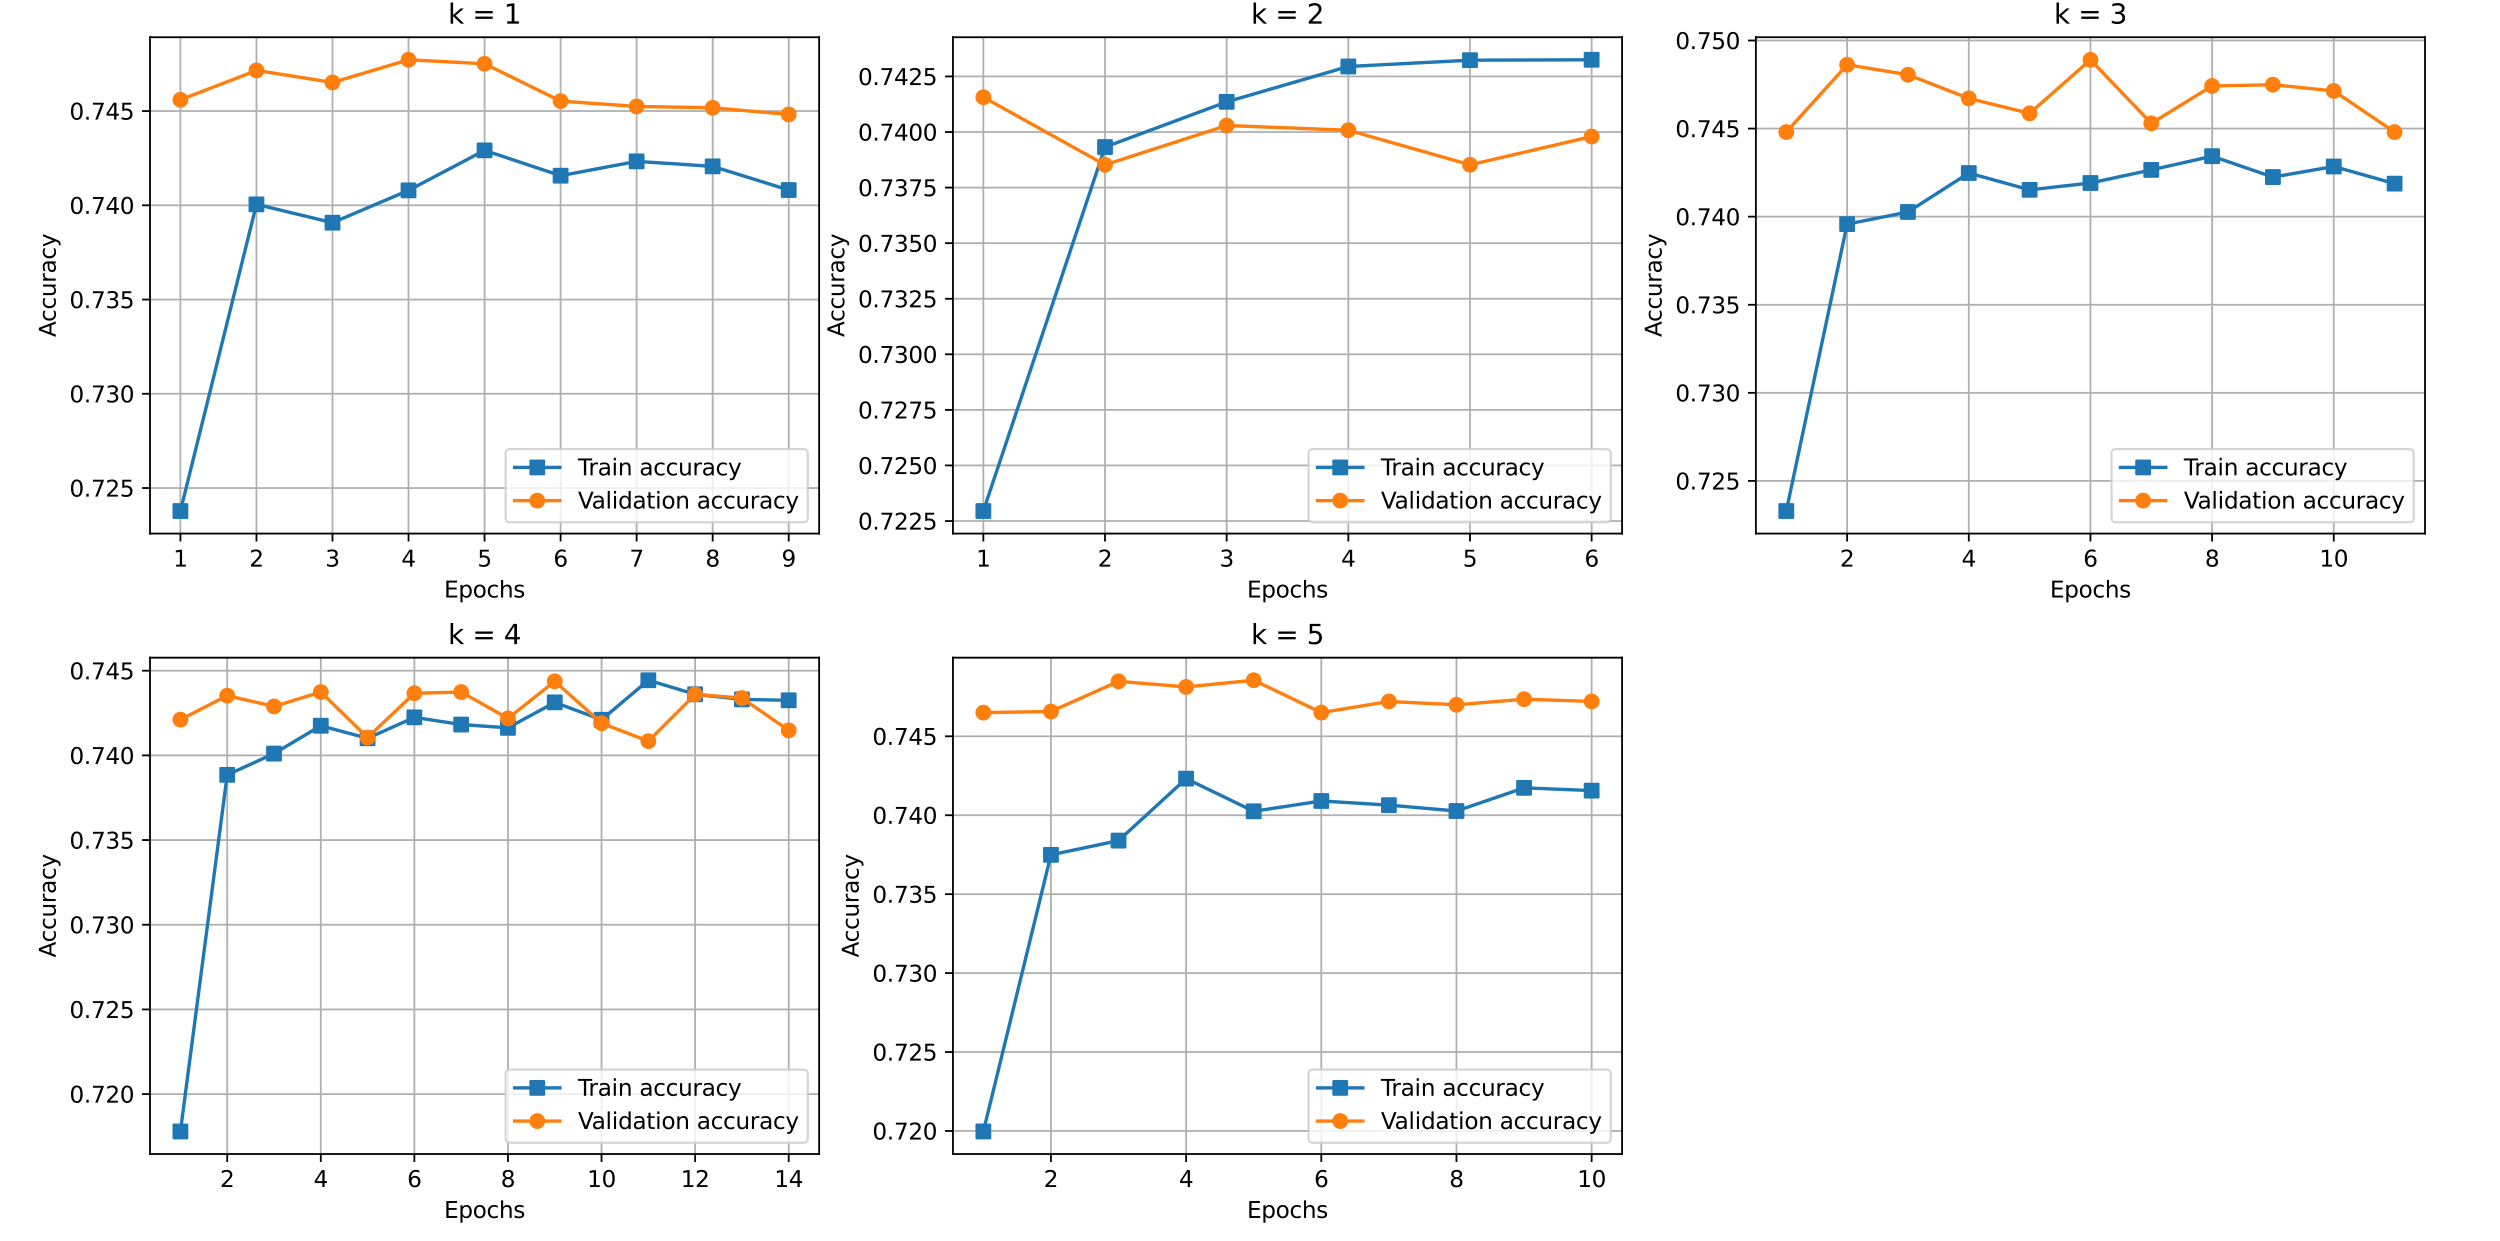 <?xml version="1.0" encoding="utf-8" standalone="no"?>
<!DOCTYPE svg PUBLIC "-//W3C//DTD SVG 1.1//EN"
  "http://www.w3.org/Graphics/SVG/1.1/DTD/svg11.dtd">
<svg xmlns:xlink="http://www.w3.org/1999/xlink" width="1105.92pt" height="548.928pt" viewBox="0 0 1105.92 548.928" xmlns="http://www.w3.org/2000/svg" version="1.1">
 <defs>
  <style type="text/css">*{stroke-linejoin: round; stroke-linecap: butt}</style>
 </defs>
 <g id="figure_1">
  <g id="patch_1">
   <path d="M 0 548.928 
L 1105.92 548.928 
L 1105.92 0 
L 0 0 
z
" style="fill: #ffffff"/>
  </g>
  <g id="axes_1">
   <g id="patch_2">
    <path d="M 66.355 236.039 
L 362.351 236.039 
L 362.351 16.468 
L 66.355 16.468 
z
" style="fill: #ffffff"/>
   </g>
   <g id="matplotlib.axis_1">
    <g id="xtick_1">
     <g id="line2d_1">
      <path d="M 79.81 236.039 
L 79.81 16.468 
" clip-path="url(#p6d5efd1ed8)" style="fill: none; stroke: #b0b0b0; stroke-width: 0.8; stroke-linecap: square"/>
     </g>
     <g id="line2d_2">
      <defs>
       <path id="m135c705b40" d="M 0 0 
L 0 3.5 
" style="stroke: #000000; stroke-width: 0.8"/>
      </defs>
      <g>
       <use xlink:href="#m135c705b40" x="79.81" y="236.039" style="stroke: #000000; stroke-width: 0.8"/>
      </g>
     </g>
     <g id="text_1">
      <!-- 1 -->
      <g transform="translate(76.628 250.637) scale(0.1 -0.1)">
       <defs>
        <path id="DejaVuSans-31" d="M 794 531 
L 1825 531 
L 1825 4091 
L 703 3866 
L 703 4441 
L 1819 4666 
L 2450 4666 
L 2450 531 
L 3481 531 
L 3481 0 
L 794 0 
L 794 531 
z
" transform="scale(0.016)"/>
       </defs>
       <use xlink:href="#DejaVuSans-31"/>
      </g>
     </g>
    </g>
    <g id="xtick_2">
     <g id="line2d_3">
      <path d="M 113.446 236.039 
L 113.446 16.468 
" clip-path="url(#p6d5efd1ed8)" style="fill: none; stroke: #b0b0b0; stroke-width: 0.8; stroke-linecap: square"/>
     </g>
     <g id="line2d_4">
      <g>
       <use xlink:href="#m135c705b40" x="113.446" y="236.039" style="stroke: #000000; stroke-width: 0.8"/>
      </g>
     </g>
     <g id="text_2">
      <!-- 2 -->
      <g transform="translate(110.264 250.637) scale(0.1 -0.1)">
       <defs>
        <path id="DejaVuSans-32" d="M 1228 531 
L 3431 531 
L 3431 0 
L 469 0 
L 469 531 
Q 828 903 1448 1529 
Q 2069 2156 2228 2338 
Q 2531 2678 2651 2914 
Q 2772 3150 2772 3378 
Q 2772 3750 2511 3984 
Q 2250 4219 1831 4219 
Q 1534 4219 1204 4116 
Q 875 4013 500 3803 
L 500 4441 
Q 881 4594 1212 4672 
Q 1544 4750 1819 4750 
Q 2544 4750 2975 4387 
Q 3406 4025 3406 3419 
Q 3406 3131 3298 2873 
Q 3191 2616 2906 2266 
Q 2828 2175 2409 1742 
Q 1991 1309 1228 531 
z
" transform="scale(0.016)"/>
       </defs>
       <use xlink:href="#DejaVuSans-32"/>
      </g>
     </g>
    </g>
    <g id="xtick_3">
     <g id="line2d_5">
      <path d="M 147.081 236.039 
L 147.081 16.468 
" clip-path="url(#p6d5efd1ed8)" style="fill: none; stroke: #b0b0b0; stroke-width: 0.8; stroke-linecap: square"/>
     </g>
     <g id="line2d_6">
      <g>
       <use xlink:href="#m135c705b40" x="147.081" y="236.039" style="stroke: #000000; stroke-width: 0.8"/>
      </g>
     </g>
     <g id="text_3">
      <!-- 3 -->
      <g transform="translate(143.9 250.637) scale(0.1 -0.1)">
       <defs>
        <path id="DejaVuSans-33" d="M 2597 2516 
Q 3050 2419 3304 2112 
Q 3559 1806 3559 1356 
Q 3559 666 3084 287 
Q 2609 -91 1734 -91 
Q 1441 -91 1130 -33 
Q 819 25 488 141 
L 488 750 
Q 750 597 1062 519 
Q 1375 441 1716 441 
Q 2309 441 2620 675 
Q 2931 909 2931 1356 
Q 2931 1769 2642 2001 
Q 2353 2234 1838 2234 
L 1294 2234 
L 1294 2753 
L 1863 2753 
Q 2328 2753 2575 2939 
Q 2822 3125 2822 3475 
Q 2822 3834 2567 4026 
Q 2313 4219 1838 4219 
Q 1578 4219 1281 4162 
Q 984 4106 628 3988 
L 628 4550 
Q 988 4650 1302 4700 
Q 1616 4750 1894 4750 
Q 2613 4750 3031 4423 
Q 3450 4097 3450 3541 
Q 3450 3153 3228 2886 
Q 3006 2619 2597 2516 
z
" transform="scale(0.016)"/>
       </defs>
       <use xlink:href="#DejaVuSans-33"/>
      </g>
     </g>
    </g>
    <g id="xtick_4">
     <g id="line2d_7">
      <path d="M 180.717 236.039 
L 180.717 16.468 
" clip-path="url(#p6d5efd1ed8)" style="fill: none; stroke: #b0b0b0; stroke-width: 0.8; stroke-linecap: square"/>
     </g>
     <g id="line2d_8">
      <g>
       <use xlink:href="#m135c705b40" x="180.717" y="236.039" style="stroke: #000000; stroke-width: 0.8"/>
      </g>
     </g>
     <g id="text_4">
      <!-- 4 -->
      <g transform="translate(177.536 250.637) scale(0.1 -0.1)">
       <defs>
        <path id="DejaVuSans-34" d="M 2419 4116 
L 825 1625 
L 2419 1625 
L 2419 4116 
z
M 2253 4666 
L 3047 4666 
L 3047 1625 
L 3713 1625 
L 3713 1100 
L 3047 1100 
L 3047 0 
L 2419 0 
L 2419 1100 
L 313 1100 
L 313 1709 
L 2253 4666 
z
" transform="scale(0.016)"/>
       </defs>
       <use xlink:href="#DejaVuSans-34"/>
      </g>
     </g>
    </g>
    <g id="xtick_5">
     <g id="line2d_9">
      <path d="M 214.353 236.039 
L 214.353 16.468 
" clip-path="url(#p6d5efd1ed8)" style="fill: none; stroke: #b0b0b0; stroke-width: 0.8; stroke-linecap: square"/>
     </g>
     <g id="line2d_10">
      <g>
       <use xlink:href="#m135c705b40" x="214.353" y="236.039" style="stroke: #000000; stroke-width: 0.8"/>
      </g>
     </g>
     <g id="text_5">
      <!-- 5 -->
      <g transform="translate(211.172 250.637) scale(0.1 -0.1)">
       <defs>
        <path id="DejaVuSans-35" d="M 691 4666 
L 3169 4666 
L 3169 4134 
L 1269 4134 
L 1269 2991 
Q 1406 3038 1543 3061 
Q 1681 3084 1819 3084 
Q 2600 3084 3056 2656 
Q 3513 2228 3513 1497 
Q 3513 744 3044 326 
Q 2575 -91 1722 -91 
Q 1428 -91 1123 -41 
Q 819 9 494 109 
L 494 744 
Q 775 591 1075 516 
Q 1375 441 1709 441 
Q 2250 441 2565 725 
Q 2881 1009 2881 1497 
Q 2881 1984 2565 2268 
Q 2250 2553 1709 2553 
Q 1456 2553 1204 2497 
Q 953 2441 691 2322 
L 691 4666 
z
" transform="scale(0.016)"/>
       </defs>
       <use xlink:href="#DejaVuSans-35"/>
      </g>
     </g>
    </g>
    <g id="xtick_6">
     <g id="line2d_11">
      <path d="M 247.989 236.039 
L 247.989 16.468 
" clip-path="url(#p6d5efd1ed8)" style="fill: none; stroke: #b0b0b0; stroke-width: 0.8; stroke-linecap: square"/>
     </g>
     <g id="line2d_12">
      <g>
       <use xlink:href="#m135c705b40" x="247.989" y="236.039" style="stroke: #000000; stroke-width: 0.8"/>
      </g>
     </g>
     <g id="text_6">
      <!-- 6 -->
      <g transform="translate(244.808 250.637) scale(0.1 -0.1)">
       <defs>
        <path id="DejaVuSans-36" d="M 2113 2584 
Q 1688 2584 1439 2293 
Q 1191 2003 1191 1497 
Q 1191 994 1439 701 
Q 1688 409 2113 409 
Q 2538 409 2786 701 
Q 3034 994 3034 1497 
Q 3034 2003 2786 2293 
Q 2538 2584 2113 2584 
z
M 3366 4563 
L 3366 3988 
Q 3128 4100 2886 4159 
Q 2644 4219 2406 4219 
Q 1781 4219 1451 3797 
Q 1122 3375 1075 2522 
Q 1259 2794 1537 2939 
Q 1816 3084 2150 3084 
Q 2853 3084 3261 2657 
Q 3669 2231 3669 1497 
Q 3669 778 3244 343 
Q 2819 -91 2113 -91 
Q 1303 -91 875 529 
Q 447 1150 447 2328 
Q 447 3434 972 4092 
Q 1497 4750 2381 4750 
Q 2619 4750 2861 4703 
Q 3103 4656 3366 4563 
z
" transform="scale(0.016)"/>
       </defs>
       <use xlink:href="#DejaVuSans-36"/>
      </g>
     </g>
    </g>
    <g id="xtick_7">
     <g id="line2d_13">
      <path d="M 281.625 236.039 
L 281.625 16.468 
" clip-path="url(#p6d5efd1ed8)" style="fill: none; stroke: #b0b0b0; stroke-width: 0.8; stroke-linecap: square"/>
     </g>
     <g id="line2d_14">
      <g>
       <use xlink:href="#m135c705b40" x="281.625" y="236.039" style="stroke: #000000; stroke-width: 0.8"/>
      </g>
     </g>
     <g id="text_7">
      <!-- 7 -->
      <g transform="translate(278.444 250.637) scale(0.1 -0.1)">
       <defs>
        <path id="DejaVuSans-37" d="M 525 4666 
L 3525 4666 
L 3525 4397 
L 1831 0 
L 1172 0 
L 2766 4134 
L 525 4134 
L 525 4666 
z
" transform="scale(0.016)"/>
       </defs>
       <use xlink:href="#DejaVuSans-37"/>
      </g>
     </g>
    </g>
    <g id="xtick_8">
     <g id="line2d_15">
      <path d="M 315.261 236.039 
L 315.261 16.468 
" clip-path="url(#p6d5efd1ed8)" style="fill: none; stroke: #b0b0b0; stroke-width: 0.8; stroke-linecap: square"/>
     </g>
     <g id="line2d_16">
      <g>
       <use xlink:href="#m135c705b40" x="315.261" y="236.039" style="stroke: #000000; stroke-width: 0.8"/>
      </g>
     </g>
     <g id="text_8">
      <!-- 8 -->
      <g transform="translate(312.08 250.637) scale(0.1 -0.1)">
       <defs>
        <path id="DejaVuSans-38" d="M 2034 2216 
Q 1584 2216 1326 1975 
Q 1069 1734 1069 1313 
Q 1069 891 1326 650 
Q 1584 409 2034 409 
Q 2484 409 2743 651 
Q 3003 894 3003 1313 
Q 3003 1734 2745 1975 
Q 2488 2216 2034 2216 
z
M 1403 2484 
Q 997 2584 770 2862 
Q 544 3141 544 3541 
Q 544 4100 942 4425 
Q 1341 4750 2034 4750 
Q 2731 4750 3128 4425 
Q 3525 4100 3525 3541 
Q 3525 3141 3298 2862 
Q 3072 2584 2669 2484 
Q 3125 2378 3379 2068 
Q 3634 1759 3634 1313 
Q 3634 634 3220 271 
Q 2806 -91 2034 -91 
Q 1263 -91 848 271 
Q 434 634 434 1313 
Q 434 1759 690 2068 
Q 947 2378 1403 2484 
z
M 1172 3481 
Q 1172 3119 1398 2916 
Q 1625 2713 2034 2713 
Q 2441 2713 2670 2916 
Q 2900 3119 2900 3481 
Q 2900 3844 2670 4047 
Q 2441 4250 2034 4250 
Q 1625 4250 1398 4047 
Q 1172 3844 1172 3481 
z
" transform="scale(0.016)"/>
       </defs>
       <use xlink:href="#DejaVuSans-38"/>
      </g>
     </g>
    </g>
    <g id="xtick_9">
     <g id="line2d_17">
      <path d="M 348.897 236.039 
L 348.897 16.468 
" clip-path="url(#p6d5efd1ed8)" style="fill: none; stroke: #b0b0b0; stroke-width: 0.8; stroke-linecap: square"/>
     </g>
     <g id="line2d_18">
      <g>
       <use xlink:href="#m135c705b40" x="348.897" y="236.039" style="stroke: #000000; stroke-width: 0.8"/>
      </g>
     </g>
     <g id="text_9">
      <!-- 9 -->
      <g transform="translate(345.716 250.637) scale(0.1 -0.1)">
       <defs>
        <path id="DejaVuSans-39" d="M 703 97 
L 703 672 
Q 941 559 1184 500 
Q 1428 441 1663 441 
Q 2288 441 2617 861 
Q 2947 1281 2994 2138 
Q 2813 1869 2534 1725 
Q 2256 1581 1919 1581 
Q 1219 1581 811 2004 
Q 403 2428 403 3163 
Q 403 3881 828 4315 
Q 1253 4750 1959 4750 
Q 2769 4750 3195 4129 
Q 3622 3509 3622 2328 
Q 3622 1225 3098 567 
Q 2575 -91 1691 -91 
Q 1453 -91 1209 -44 
Q 966 3 703 97 
z
M 1959 2075 
Q 2384 2075 2632 2365 
Q 2881 2656 2881 3163 
Q 2881 3666 2632 3958 
Q 2384 4250 1959 4250 
Q 1534 4250 1286 3958 
Q 1038 3666 1038 3163 
Q 1038 2656 1286 2365 
Q 1534 2075 1959 2075 
z
" transform="scale(0.016)"/>
       </defs>
       <use xlink:href="#DejaVuSans-39"/>
      </g>
     </g>
    </g>
    <g id="text_10">
     <!-- Epochs -->
     <g transform="translate(196.438 264.316) scale(0.1 -0.1)">
      <defs>
       <path id="DejaVuSans-45" d="M 628 4666 
L 3578 4666 
L 3578 4134 
L 1259 4134 
L 1259 2753 
L 3481 2753 
L 3481 2222 
L 1259 2222 
L 1259 531 
L 3634 531 
L 3634 0 
L 628 0 
L 628 4666 
z
" transform="scale(0.016)"/>
       <path id="DejaVuSans-70" d="M 1159 525 
L 1159 -1331 
L 581 -1331 
L 581 3500 
L 1159 3500 
L 1159 2969 
Q 1341 3281 1617 3432 
Q 1894 3584 2278 3584 
Q 2916 3584 3314 3078 
Q 3713 2572 3713 1747 
Q 3713 922 3314 415 
Q 2916 -91 2278 -91 
Q 1894 -91 1617 61 
Q 1341 213 1159 525 
z
M 3116 1747 
Q 3116 2381 2855 2742 
Q 2594 3103 2138 3103 
Q 1681 3103 1420 2742 
Q 1159 2381 1159 1747 
Q 1159 1113 1420 752 
Q 1681 391 2138 391 
Q 2594 391 2855 752 
Q 3116 1113 3116 1747 
z
" transform="scale(0.016)"/>
       <path id="DejaVuSans-6f" d="M 1959 3097 
Q 1497 3097 1228 2736 
Q 959 2375 959 1747 
Q 959 1119 1226 758 
Q 1494 397 1959 397 
Q 2419 397 2687 759 
Q 2956 1122 2956 1747 
Q 2956 2369 2687 2733 
Q 2419 3097 1959 3097 
z
M 1959 3584 
Q 2709 3584 3137 3096 
Q 3566 2609 3566 1747 
Q 3566 888 3137 398 
Q 2709 -91 1959 -91 
Q 1206 -91 779 398 
Q 353 888 353 1747 
Q 353 2609 779 3096 
Q 1206 3584 1959 3584 
z
" transform="scale(0.016)"/>
       <path id="DejaVuSans-63" d="M 3122 3366 
L 3122 2828 
Q 2878 2963 2633 3030 
Q 2388 3097 2138 3097 
Q 1578 3097 1268 2742 
Q 959 2388 959 1747 
Q 959 1106 1268 751 
Q 1578 397 2138 397 
Q 2388 397 2633 464 
Q 2878 531 3122 666 
L 3122 134 
Q 2881 22 2623 -34 
Q 2366 -91 2075 -91 
Q 1284 -91 818 406 
Q 353 903 353 1747 
Q 353 2603 823 3093 
Q 1294 3584 2113 3584 
Q 2378 3584 2631 3529 
Q 2884 3475 3122 3366 
z
" transform="scale(0.016)"/>
       <path id="DejaVuSans-68" d="M 3513 2113 
L 3513 0 
L 2938 0 
L 2938 2094 
Q 2938 2591 2744 2837 
Q 2550 3084 2163 3084 
Q 1697 3084 1428 2787 
Q 1159 2491 1159 1978 
L 1159 0 
L 581 0 
L 581 4863 
L 1159 4863 
L 1159 2956 
Q 1366 3272 1645 3428 
Q 1925 3584 2291 3584 
Q 2894 3584 3203 3211 
Q 3513 2838 3513 2113 
z
" transform="scale(0.016)"/>
       <path id="DejaVuSans-73" d="M 2834 3397 
L 2834 2853 
Q 2591 2978 2328 3040 
Q 2066 3103 1784 3103 
Q 1356 3103 1142 2972 
Q 928 2841 928 2578 
Q 928 2378 1081 2264 
Q 1234 2150 1697 2047 
L 1894 2003 
Q 2506 1872 2764 1633 
Q 3022 1394 3022 966 
Q 3022 478 2636 193 
Q 2250 -91 1575 -91 
Q 1294 -91 989 -36 
Q 684 19 347 128 
L 347 722 
Q 666 556 975 473 
Q 1284 391 1588 391 
Q 1994 391 2212 530 
Q 2431 669 2431 922 
Q 2431 1156 2273 1281 
Q 2116 1406 1581 1522 
L 1381 1569 
Q 847 1681 609 1914 
Q 372 2147 372 2553 
Q 372 3047 722 3315 
Q 1072 3584 1716 3584 
Q 2034 3584 2315 3537 
Q 2597 3491 2834 3397 
z
" transform="scale(0.016)"/>
      </defs>
      <use xlink:href="#DejaVuSans-45"/>
      <use xlink:href="#DejaVuSans-70" x="63.184"/>
      <use xlink:href="#DejaVuSans-6f" x="126.66"/>
      <use xlink:href="#DejaVuSans-63" x="187.842"/>
      <use xlink:href="#DejaVuSans-68" x="242.822"/>
      <use xlink:href="#DejaVuSans-73" x="306.201"/>
     </g>
    </g>
   </g>
   <g id="matplotlib.axis_2">
    <g id="ytick_1">
     <g id="line2d_19">
      <path d="M 66.355 215.896 
L 362.351 215.896 
" clip-path="url(#p6d5efd1ed8)" style="fill: none; stroke: #b0b0b0; stroke-width: 0.8; stroke-linecap: square"/>
     </g>
     <g id="line2d_20">
      <defs>
       <path id="mec86730a79" d="M 0 0 
L -3.5 0 
" style="stroke: #000000; stroke-width: 0.8"/>
      </defs>
      <g>
       <use xlink:href="#mec86730a79" x="66.355" y="215.896" style="stroke: #000000; stroke-width: 0.8"/>
      </g>
     </g>
     <g id="text_11">
      <!-- 0.725 -->
      <g transform="translate(30.727 219.695) scale(0.1 -0.1)">
       <defs>
        <path id="DejaVuSans-30" d="M 2034 4250 
Q 1547 4250 1301 3770 
Q 1056 3291 1056 2328 
Q 1056 1369 1301 889 
Q 1547 409 2034 409 
Q 2525 409 2770 889 
Q 3016 1369 3016 2328 
Q 3016 3291 2770 3770 
Q 2525 4250 2034 4250 
z
M 2034 4750 
Q 2819 4750 3233 4129 
Q 3647 3509 3647 2328 
Q 3647 1150 3233 529 
Q 2819 -91 2034 -91 
Q 1250 -91 836 529 
Q 422 1150 422 2328 
Q 422 3509 836 4129 
Q 1250 4750 2034 4750 
z
" transform="scale(0.016)"/>
        <path id="DejaVuSans-2e" d="M 684 794 
L 1344 794 
L 1344 0 
L 684 0 
L 684 794 
z
" transform="scale(0.016)"/>
       </defs>
       <use xlink:href="#DejaVuSans-30"/>
       <use xlink:href="#DejaVuSans-2e" x="63.623"/>
       <use xlink:href="#DejaVuSans-37" x="95.41"/>
       <use xlink:href="#DejaVuSans-32" x="159.033"/>
       <use xlink:href="#DejaVuSans-35" x="222.656"/>
      </g>
     </g>
    </g>
    <g id="ytick_2">
     <g id="line2d_21">
      <path d="M 66.355 174.202 
L 362.351 174.202 
" clip-path="url(#p6d5efd1ed8)" style="fill: none; stroke: #b0b0b0; stroke-width: 0.8; stroke-linecap: square"/>
     </g>
     <g id="line2d_22">
      <g>
       <use xlink:href="#mec86730a79" x="66.355" y="174.202" style="stroke: #000000; stroke-width: 0.8"/>
      </g>
     </g>
     <g id="text_12">
      <!-- 0.730 -->
      <g transform="translate(30.727 178.001) scale(0.1 -0.1)">
       <use xlink:href="#DejaVuSans-30"/>
       <use xlink:href="#DejaVuSans-2e" x="63.623"/>
       <use xlink:href="#DejaVuSans-37" x="95.41"/>
       <use xlink:href="#DejaVuSans-33" x="159.033"/>
       <use xlink:href="#DejaVuSans-30" x="222.656"/>
      </g>
     </g>
    </g>
    <g id="ytick_3">
     <g id="line2d_23">
      <path d="M 66.355 132.509 
L 362.351 132.509 
" clip-path="url(#p6d5efd1ed8)" style="fill: none; stroke: #b0b0b0; stroke-width: 0.8; stroke-linecap: square"/>
     </g>
     <g id="line2d_24">
      <g>
       <use xlink:href="#mec86730a79" x="66.355" y="132.509" style="stroke: #000000; stroke-width: 0.8"/>
      </g>
     </g>
     <g id="text_13">
      <!-- 0.735 -->
      <g transform="translate(30.727 136.308) scale(0.1 -0.1)">
       <use xlink:href="#DejaVuSans-30"/>
       <use xlink:href="#DejaVuSans-2e" x="63.623"/>
       <use xlink:href="#DejaVuSans-37" x="95.41"/>
       <use xlink:href="#DejaVuSans-33" x="159.033"/>
       <use xlink:href="#DejaVuSans-35" x="222.656"/>
      </g>
     </g>
    </g>
    <g id="ytick_4">
     <g id="line2d_25">
      <path d="M 66.355 90.815 
L 362.351 90.815 
" clip-path="url(#p6d5efd1ed8)" style="fill: none; stroke: #b0b0b0; stroke-width: 0.8; stroke-linecap: square"/>
     </g>
     <g id="line2d_26">
      <g>
       <use xlink:href="#mec86730a79" x="66.355" y="90.815" style="stroke: #000000; stroke-width: 0.8"/>
      </g>
     </g>
     <g id="text_14">
      <!-- 0.740 -->
      <g transform="translate(30.727 94.614) scale(0.1 -0.1)">
       <use xlink:href="#DejaVuSans-30"/>
       <use xlink:href="#DejaVuSans-2e" x="63.623"/>
       <use xlink:href="#DejaVuSans-37" x="95.41"/>
       <use xlink:href="#DejaVuSans-34" x="159.033"/>
       <use xlink:href="#DejaVuSans-30" x="222.656"/>
      </g>
     </g>
    </g>
    <g id="ytick_5">
     <g id="line2d_27">
      <path d="M 66.355 49.122 
L 362.351 49.122 
" clip-path="url(#p6d5efd1ed8)" style="fill: none; stroke: #b0b0b0; stroke-width: 0.8; stroke-linecap: square"/>
     </g>
     <g id="line2d_28">
      <g>
       <use xlink:href="#mec86730a79" x="66.355" y="49.122" style="stroke: #000000; stroke-width: 0.8"/>
      </g>
     </g>
     <g id="text_15">
      <!-- 0.745 -->
      <g transform="translate(30.727 52.921) scale(0.1 -0.1)">
       <use xlink:href="#DejaVuSans-30"/>
       <use xlink:href="#DejaVuSans-2e" x="63.623"/>
       <use xlink:href="#DejaVuSans-37" x="95.41"/>
       <use xlink:href="#DejaVuSans-34" x="159.033"/>
       <use xlink:href="#DejaVuSans-35" x="222.656"/>
      </g>
     </g>
    </g>
    <g id="text_16">
     <!-- Accuracy -->
     <g transform="translate(24.647 149.082) rotate(-90) scale(0.1 -0.1)">
      <defs>
       <path id="DejaVuSans-41" d="M 2188 4044 
L 1331 1722 
L 3047 1722 
L 2188 4044 
z
M 1831 4666 
L 2547 4666 
L 4325 0 
L 3669 0 
L 3244 1197 
L 1141 1197 
L 716 0 
L 50 0 
L 1831 4666 
z
" transform="scale(0.016)"/>
       <path id="DejaVuSans-75" d="M 544 1381 
L 544 3500 
L 1119 3500 
L 1119 1403 
Q 1119 906 1312 657 
Q 1506 409 1894 409 
Q 2359 409 2629 706 
Q 2900 1003 2900 1516 
L 2900 3500 
L 3475 3500 
L 3475 0 
L 2900 0 
L 2900 538 
Q 2691 219 2414 64 
Q 2138 -91 1772 -91 
Q 1169 -91 856 284 
Q 544 659 544 1381 
z
M 1991 3584 
L 1991 3584 
z
" transform="scale(0.016)"/>
       <path id="DejaVuSans-72" d="M 2631 2963 
Q 2534 3019 2420 3045 
Q 2306 3072 2169 3072 
Q 1681 3072 1420 2755 
Q 1159 2438 1159 1844 
L 1159 0 
L 581 0 
L 581 3500 
L 1159 3500 
L 1159 2956 
Q 1341 3275 1631 3429 
Q 1922 3584 2338 3584 
Q 2397 3584 2469 3576 
Q 2541 3569 2628 3553 
L 2631 2963 
z
" transform="scale(0.016)"/>
       <path id="DejaVuSans-61" d="M 2194 1759 
Q 1497 1759 1228 1600 
Q 959 1441 959 1056 
Q 959 750 1161 570 
Q 1363 391 1709 391 
Q 2188 391 2477 730 
Q 2766 1069 2766 1631 
L 2766 1759 
L 2194 1759 
z
M 3341 1997 
L 3341 0 
L 2766 0 
L 2766 531 
Q 2569 213 2275 61 
Q 1981 -91 1556 -91 
Q 1019 -91 701 211 
Q 384 513 384 1019 
Q 384 1609 779 1909 
Q 1175 2209 1959 2209 
L 2766 2209 
L 2766 2266 
Q 2766 2663 2505 2880 
Q 2244 3097 1772 3097 
Q 1472 3097 1187 3025 
Q 903 2953 641 2809 
L 641 3341 
Q 956 3463 1253 3523 
Q 1550 3584 1831 3584 
Q 2591 3584 2966 3190 
Q 3341 2797 3341 1997 
z
" transform="scale(0.016)"/>
       <path id="DejaVuSans-79" d="M 2059 -325 
Q 1816 -950 1584 -1140 
Q 1353 -1331 966 -1331 
L 506 -1331 
L 506 -850 
L 844 -850 
Q 1081 -850 1212 -737 
Q 1344 -625 1503 -206 
L 1606 56 
L 191 3500 
L 800 3500 
L 1894 763 
L 2988 3500 
L 3597 3500 
L 2059 -325 
z
" transform="scale(0.016)"/>
      </defs>
      <use xlink:href="#DejaVuSans-41"/>
      <use xlink:href="#DejaVuSans-63" x="66.658"/>
      <use xlink:href="#DejaVuSans-63" x="121.639"/>
      <use xlink:href="#DejaVuSans-75" x="176.619"/>
      <use xlink:href="#DejaVuSans-72" x="239.998"/>
      <use xlink:href="#DejaVuSans-61" x="281.111"/>
      <use xlink:href="#DejaVuSans-63" x="342.391"/>
      <use xlink:href="#DejaVuSans-79" x="397.371"/>
     </g>
    </g>
   </g>
   <g id="line2d_29">
    <path d="M 79.81 226.059 
L 113.446 90.405 
L 147.081 98.515 
L 180.717 84.213 
L 214.353 66.518 
L 247.989 77.724 
L 281.625 71.384 
L 315.261 73.596 
L 348.897 84.065 
" clip-path="url(#p6d5efd1ed8)" style="fill: none; stroke: #1f77b4; stroke-width: 1.5; stroke-linecap: square"/>
    <defs>
     <path id="macfd354f72" d="M -3 3 
L 3 3 
L 3 -3 
L -3 -3 
z
" style="stroke: #1f77b4; stroke-linejoin: miter"/>
    </defs>
    <g clip-path="url(#p6d5efd1ed8)">
     <use xlink:href="#macfd354f72" x="79.81" y="226.059" style="fill: #1f77b4; stroke: #1f77b4; stroke-linejoin: miter"/>
     <use xlink:href="#macfd354f72" x="113.446" y="90.405" style="fill: #1f77b4; stroke: #1f77b4; stroke-linejoin: miter"/>
     <use xlink:href="#macfd354f72" x="147.081" y="98.515" style="fill: #1f77b4; stroke: #1f77b4; stroke-linejoin: miter"/>
     <use xlink:href="#macfd354f72" x="180.717" y="84.213" style="fill: #1f77b4; stroke: #1f77b4; stroke-linejoin: miter"/>
     <use xlink:href="#macfd354f72" x="214.353" y="66.518" style="fill: #1f77b4; stroke: #1f77b4; stroke-linejoin: miter"/>
     <use xlink:href="#macfd354f72" x="247.989" y="77.724" style="fill: #1f77b4; stroke: #1f77b4; stroke-linejoin: miter"/>
     <use xlink:href="#macfd354f72" x="281.625" y="71.384" style="fill: #1f77b4; stroke: #1f77b4; stroke-linejoin: miter"/>
     <use xlink:href="#macfd354f72" x="315.261" y="73.596" style="fill: #1f77b4; stroke: #1f77b4; stroke-linejoin: miter"/>
     <use xlink:href="#macfd354f72" x="348.897" y="84.065" style="fill: #1f77b4; stroke: #1f77b4; stroke-linejoin: miter"/>
    </g>
   </g>
   <g id="line2d_30">
    <path d="M 79.81 44.141 
L 113.446 31.166 
L 147.081 36.474 
L 180.717 26.448 
L 214.353 28.217 
L 247.989 44.731 
L 281.625 47.09 
L 315.261 47.68 
L 348.897 50.629 
" clip-path="url(#p6d5efd1ed8)" style="fill: none; stroke: #ff7f0e; stroke-width: 1.5; stroke-linecap: square"/>
    <defs>
     <path id="m6580ae6d9c" d="M 0 3 
C 0.796 3 1.559 2.684 2.121 2.121 
C 2.684 1.559 3 0.796 3 0 
C 3 -0.796 2.684 -1.559 2.121 -2.121 
C 1.559 -2.684 0.796 -3 0 -3 
C -0.796 -3 -1.559 -2.684 -2.121 -2.121 
C -2.684 -1.559 -3 -0.796 -3 0 
C -3 0.796 -2.684 1.559 -2.121 2.121 
C -1.559 2.684 -0.796 3 0 3 
z
" style="stroke: #ff7f0e"/>
    </defs>
    <g clip-path="url(#p6d5efd1ed8)">
     <use xlink:href="#m6580ae6d9c" x="79.81" y="44.141" style="fill: #ff7f0e; stroke: #ff7f0e"/>
     <use xlink:href="#m6580ae6d9c" x="113.446" y="31.166" style="fill: #ff7f0e; stroke: #ff7f0e"/>
     <use xlink:href="#m6580ae6d9c" x="147.081" y="36.474" style="fill: #ff7f0e; stroke: #ff7f0e"/>
     <use xlink:href="#m6580ae6d9c" x="180.717" y="26.448" style="fill: #ff7f0e; stroke: #ff7f0e"/>
     <use xlink:href="#m6580ae6d9c" x="214.353" y="28.217" style="fill: #ff7f0e; stroke: #ff7f0e"/>
     <use xlink:href="#m6580ae6d9c" x="247.989" y="44.731" style="fill: #ff7f0e; stroke: #ff7f0e"/>
     <use xlink:href="#m6580ae6d9c" x="281.625" y="47.09" style="fill: #ff7f0e; stroke: #ff7f0e"/>
     <use xlink:href="#m6580ae6d9c" x="315.261" y="47.68" style="fill: #ff7f0e; stroke: #ff7f0e"/>
     <use xlink:href="#m6580ae6d9c" x="348.897" y="50.629" style="fill: #ff7f0e; stroke: #ff7f0e"/>
    </g>
   </g>
   <g id="patch_3">
    <path d="M 66.355 236.039 
L 66.355 16.468 
" style="fill: none; stroke: #000000; stroke-width: 0.8; stroke-linejoin: miter; stroke-linecap: square"/>
   </g>
   <g id="patch_4">
    <path d="M 362.351 236.039 
L 362.351 16.468 
" style="fill: none; stroke: #000000; stroke-width: 0.8; stroke-linejoin: miter; stroke-linecap: square"/>
   </g>
   <g id="patch_5">
    <path d="M 66.355 236.039 
L 362.351 236.039 
" style="fill: none; stroke: #000000; stroke-width: 0.8; stroke-linejoin: miter; stroke-linecap: square"/>
   </g>
   <g id="patch_6">
    <path d="M 66.355 16.468 
L 362.351 16.468 
" style="fill: none; stroke: #000000; stroke-width: 0.8; stroke-linejoin: miter; stroke-linecap: square"/>
   </g>
   <g id="text_17">
    <!-- k = 1 -->
    <g transform="translate(198.22 10.468) scale(0.12 -0.12)">
     <defs>
      <path id="DejaVuSans-6b" d="M 581 4863 
L 1159 4863 
L 1159 1991 
L 2875 3500 
L 3609 3500 
L 1753 1863 
L 3688 0 
L 2938 0 
L 1159 1709 
L 1159 0 
L 581 0 
L 581 4863 
z
" transform="scale(0.016)"/>
      <path id="DejaVuSans-20" transform="scale(0.016)"/>
      <path id="DejaVuSans-3d" d="M 678 2906 
L 4684 2906 
L 4684 2381 
L 678 2381 
L 678 2906 
z
M 678 1631 
L 4684 1631 
L 4684 1100 
L 678 1100 
L 678 1631 
z
" transform="scale(0.016)"/>
     </defs>
     <use xlink:href="#DejaVuSans-6b"/>
     <use xlink:href="#DejaVuSans-20" x="57.91"/>
     <use xlink:href="#DejaVuSans-3d" x="89.697"/>
     <use xlink:href="#DejaVuSans-20" x="173.486"/>
     <use xlink:href="#DejaVuSans-31" x="205.273"/>
    </g>
   </g>
   <g id="legend_1">
    <g id="patch_7">
     <path d="M 225.673 231.039 
L 355.351 231.039 
Q 357.351 231.039 357.351 229.039 
L 357.351 200.683 
Q 357.351 198.683 355.351 198.683 
L 225.673 198.683 
Q 223.673 198.683 223.673 200.683 
L 223.673 229.039 
Q 223.673 231.039 225.673 231.039 
z
" style="fill: #ffffff; opacity: 0.8; stroke: #cccccc; stroke-linejoin: miter"/>
    </g>
    <g id="line2d_31">
     <path d="M 227.673 206.781 
L 237.673 206.781 
L 247.673 206.781 
" style="fill: none; stroke: #1f77b4; stroke-width: 1.5; stroke-linecap: square"/>
     <g>
      <use xlink:href="#macfd354f72" x="237.673" y="206.781" style="fill: #1f77b4; stroke: #1f77b4; stroke-linejoin: miter"/>
     </g>
    </g>
    <g id="text_18">
     <!-- Train accuracy -->
     <g transform="translate(255.673 210.281) scale(0.1 -0.1)">
      <defs>
       <path id="DejaVuSans-54" d="M -19 4666 
L 3928 4666 
L 3928 4134 
L 2272 4134 
L 2272 0 
L 1638 0 
L 1638 4134 
L -19 4134 
L -19 4666 
z
" transform="scale(0.016)"/>
       <path id="DejaVuSans-69" d="M 603 3500 
L 1178 3500 
L 1178 0 
L 603 0 
L 603 3500 
z
M 603 4863 
L 1178 4863 
L 1178 4134 
L 603 4134 
L 603 4863 
z
" transform="scale(0.016)"/>
       <path id="DejaVuSans-6e" d="M 3513 2113 
L 3513 0 
L 2938 0 
L 2938 2094 
Q 2938 2591 2744 2837 
Q 2550 3084 2163 3084 
Q 1697 3084 1428 2787 
Q 1159 2491 1159 1978 
L 1159 0 
L 581 0 
L 581 3500 
L 1159 3500 
L 1159 2956 
Q 1366 3272 1645 3428 
Q 1925 3584 2291 3584 
Q 2894 3584 3203 3211 
Q 3513 2838 3513 2113 
z
" transform="scale(0.016)"/>
      </defs>
      <use xlink:href="#DejaVuSans-54"/>
      <use xlink:href="#DejaVuSans-72" x="46.334"/>
      <use xlink:href="#DejaVuSans-61" x="87.447"/>
      <use xlink:href="#DejaVuSans-69" x="148.727"/>
      <use xlink:href="#DejaVuSans-6e" x="176.51"/>
      <use xlink:href="#DejaVuSans-20" x="239.889"/>
      <use xlink:href="#DejaVuSans-61" x="271.676"/>
      <use xlink:href="#DejaVuSans-63" x="332.955"/>
      <use xlink:href="#DejaVuSans-63" x="387.936"/>
      <use xlink:href="#DejaVuSans-75" x="442.916"/>
      <use xlink:href="#DejaVuSans-72" x="506.295"/>
      <use xlink:href="#DejaVuSans-61" x="547.408"/>
      <use xlink:href="#DejaVuSans-63" x="608.688"/>
      <use xlink:href="#DejaVuSans-79" x="663.668"/>
     </g>
    </g>
    <g id="line2d_32">
     <path d="M 227.673 221.459 
L 237.673 221.459 
L 247.673 221.459 
" style="fill: none; stroke: #ff7f0e; stroke-width: 1.5; stroke-linecap: square"/>
     <g>
      <use xlink:href="#m6580ae6d9c" x="237.673" y="221.459" style="fill: #ff7f0e; stroke: #ff7f0e"/>
     </g>
    </g>
    <g id="text_19">
     <!-- Validation accuracy -->
     <g transform="translate(255.673 224.959) scale(0.1 -0.1)">
      <defs>
       <path id="DejaVuSans-56" d="M 1831 0 
L 50 4666 
L 709 4666 
L 2188 738 
L 3669 4666 
L 4325 4666 
L 2547 0 
L 1831 0 
z
" transform="scale(0.016)"/>
       <path id="DejaVuSans-6c" d="M 603 4863 
L 1178 4863 
L 1178 0 
L 603 0 
L 603 4863 
z
" transform="scale(0.016)"/>
       <path id="DejaVuSans-64" d="M 2906 2969 
L 2906 4863 
L 3481 4863 
L 3481 0 
L 2906 0 
L 2906 525 
Q 2725 213 2448 61 
Q 2172 -91 1784 -91 
Q 1150 -91 751 415 
Q 353 922 353 1747 
Q 353 2572 751 3078 
Q 1150 3584 1784 3584 
Q 2172 3584 2448 3432 
Q 2725 3281 2906 2969 
z
M 947 1747 
Q 947 1113 1208 752 
Q 1469 391 1925 391 
Q 2381 391 2643 752 
Q 2906 1113 2906 1747 
Q 2906 2381 2643 2742 
Q 2381 3103 1925 3103 
Q 1469 3103 1208 2742 
Q 947 2381 947 1747 
z
" transform="scale(0.016)"/>
       <path id="DejaVuSans-74" d="M 1172 4494 
L 1172 3500 
L 2356 3500 
L 2356 3053 
L 1172 3053 
L 1172 1153 
Q 1172 725 1289 603 
Q 1406 481 1766 481 
L 2356 481 
L 2356 0 
L 1766 0 
Q 1100 0 847 248 
Q 594 497 594 1153 
L 594 3053 
L 172 3053 
L 172 3500 
L 594 3500 
L 594 4494 
L 1172 4494 
z
" transform="scale(0.016)"/>
      </defs>
      <use xlink:href="#DejaVuSans-56"/>
      <use xlink:href="#DejaVuSans-61" x="60.658"/>
      <use xlink:href="#DejaVuSans-6c" x="121.938"/>
      <use xlink:href="#DejaVuSans-69" x="149.721"/>
      <use xlink:href="#DejaVuSans-64" x="177.504"/>
      <use xlink:href="#DejaVuSans-61" x="240.98"/>
      <use xlink:href="#DejaVuSans-74" x="302.26"/>
      <use xlink:href="#DejaVuSans-69" x="341.469"/>
      <use xlink:href="#DejaVuSans-6f" x="369.252"/>
      <use xlink:href="#DejaVuSans-6e" x="430.434"/>
      <use xlink:href="#DejaVuSans-20" x="493.812"/>
      <use xlink:href="#DejaVuSans-61" x="525.6"/>
      <use xlink:href="#DejaVuSans-63" x="586.879"/>
      <use xlink:href="#DejaVuSans-63" x="641.859"/>
      <use xlink:href="#DejaVuSans-75" x="696.84"/>
      <use xlink:href="#DejaVuSans-72" x="760.219"/>
      <use xlink:href="#DejaVuSans-61" x="801.332"/>
      <use xlink:href="#DejaVuSans-63" x="862.611"/>
      <use xlink:href="#DejaVuSans-79" x="917.592"/>
     </g>
    </g>
   </g>
  </g>
  <g id="axes_2">
   <g id="patch_8">
    <path d="M 421.551 236.039 
L 717.547 236.039 
L 717.547 16.468 
L 421.551 16.468 
z
" style="fill: #ffffff"/>
   </g>
   <g id="matplotlib.axis_3">
    <g id="xtick_10">
     <g id="line2d_33">
      <path d="M 435.005 236.039 
L 435.005 16.468 
" clip-path="url(#p7c2bb3fb78)" style="fill: none; stroke: #b0b0b0; stroke-width: 0.8; stroke-linecap: square"/>
     </g>
     <g id="line2d_34">
      <g>
       <use xlink:href="#m135c705b40" x="435.005" y="236.039" style="stroke: #000000; stroke-width: 0.8"/>
      </g>
     </g>
     <g id="text_20">
      <!-- 1 -->
      <g transform="translate(431.824 250.637) scale(0.1 -0.1)">
       <use xlink:href="#DejaVuSans-31"/>
      </g>
     </g>
    </g>
    <g id="xtick_11">
     <g id="line2d_35">
      <path d="M 488.823 236.039 
L 488.823 16.468 
" clip-path="url(#p7c2bb3fb78)" style="fill: none; stroke: #b0b0b0; stroke-width: 0.8; stroke-linecap: square"/>
     </g>
     <g id="line2d_36">
      <g>
       <use xlink:href="#m135c705b40" x="488.823" y="236.039" style="stroke: #000000; stroke-width: 0.8"/>
      </g>
     </g>
     <g id="text_21">
      <!-- 2 -->
      <g transform="translate(485.641 250.637) scale(0.1 -0.1)">
       <use xlink:href="#DejaVuSans-32"/>
      </g>
     </g>
    </g>
    <g id="xtick_12">
     <g id="line2d_37">
      <path d="M 542.64 236.039 
L 542.64 16.468 
" clip-path="url(#p7c2bb3fb78)" style="fill: none; stroke: #b0b0b0; stroke-width: 0.8; stroke-linecap: square"/>
     </g>
     <g id="line2d_38">
      <g>
       <use xlink:href="#m135c705b40" x="542.64" y="236.039" style="stroke: #000000; stroke-width: 0.8"/>
      </g>
     </g>
     <g id="text_22">
      <!-- 3 -->
      <g transform="translate(539.459 250.637) scale(0.1 -0.1)">
       <use xlink:href="#DejaVuSans-33"/>
      </g>
     </g>
    </g>
    <g id="xtick_13">
     <g id="line2d_39">
      <path d="M 596.458 236.039 
L 596.458 16.468 
" clip-path="url(#p7c2bb3fb78)" style="fill: none; stroke: #b0b0b0; stroke-width: 0.8; stroke-linecap: square"/>
     </g>
     <g id="line2d_40">
      <g>
       <use xlink:href="#m135c705b40" x="596.458" y="236.039" style="stroke: #000000; stroke-width: 0.8"/>
      </g>
     </g>
     <g id="text_23">
      <!-- 4 -->
      <g transform="translate(593.276 250.637) scale(0.1 -0.1)">
       <use xlink:href="#DejaVuSans-34"/>
      </g>
     </g>
    </g>
    <g id="xtick_14">
     <g id="line2d_41">
      <path d="M 650.275 236.039 
L 650.275 16.468 
" clip-path="url(#p7c2bb3fb78)" style="fill: none; stroke: #b0b0b0; stroke-width: 0.8; stroke-linecap: square"/>
     </g>
     <g id="line2d_42">
      <g>
       <use xlink:href="#m135c705b40" x="650.275" y="236.039" style="stroke: #000000; stroke-width: 0.8"/>
      </g>
     </g>
     <g id="text_24">
      <!-- 5 -->
      <g transform="translate(647.094 250.637) scale(0.1 -0.1)">
       <use xlink:href="#DejaVuSans-35"/>
      </g>
     </g>
    </g>
    <g id="xtick_15">
     <g id="line2d_43">
      <path d="M 704.093 236.039 
L 704.093 16.468 
" clip-path="url(#p7c2bb3fb78)" style="fill: none; stroke: #b0b0b0; stroke-width: 0.8; stroke-linecap: square"/>
     </g>
     <g id="line2d_44">
      <g>
       <use xlink:href="#m135c705b40" x="704.093" y="236.039" style="stroke: #000000; stroke-width: 0.8"/>
      </g>
     </g>
     <g id="text_25">
      <!-- 6 -->
      <g transform="translate(700.911 250.637) scale(0.1 -0.1)">
       <use xlink:href="#DejaVuSans-36"/>
      </g>
     </g>
    </g>
    <g id="text_26">
     <!-- Epochs -->
     <g transform="translate(551.633 264.316) scale(0.1 -0.1)">
      <use xlink:href="#DejaVuSans-45"/>
      <use xlink:href="#DejaVuSans-70" x="63.184"/>
      <use xlink:href="#DejaVuSans-6f" x="126.66"/>
      <use xlink:href="#DejaVuSans-63" x="187.842"/>
      <use xlink:href="#DejaVuSans-68" x="242.822"/>
      <use xlink:href="#DejaVuSans-73" x="306.201"/>
     </g>
    </g>
   </g>
   <g id="matplotlib.axis_4">
    <g id="ytick_6">
     <g id="line2d_45">
      <path d="M 421.551 230.485 
L 717.547 230.485 
" clip-path="url(#p7c2bb3fb78)" style="fill: none; stroke: #b0b0b0; stroke-width: 0.8; stroke-linecap: square"/>
     </g>
     <g id="line2d_46">
      <g>
       <use xlink:href="#mec86730a79" x="421.551" y="230.485" style="stroke: #000000; stroke-width: 0.8"/>
      </g>
     </g>
     <g id="text_27">
      <!-- 0.7225 -->
      <g transform="translate(379.56 234.284) scale(0.1 -0.1)">
       <use xlink:href="#DejaVuSans-30"/>
       <use xlink:href="#DejaVuSans-2e" x="63.623"/>
       <use xlink:href="#DejaVuSans-37" x="95.41"/>
       <use xlink:href="#DejaVuSans-32" x="159.033"/>
       <use xlink:href="#DejaVuSans-32" x="222.656"/>
       <use xlink:href="#DejaVuSans-35" x="286.279"/>
      </g>
     </g>
    </g>
    <g id="ytick_7">
     <g id="line2d_47">
      <path d="M 421.551 205.902 
L 717.547 205.902 
" clip-path="url(#p7c2bb3fb78)" style="fill: none; stroke: #b0b0b0; stroke-width: 0.8; stroke-linecap: square"/>
     </g>
     <g id="line2d_48">
      <g>
       <use xlink:href="#mec86730a79" x="421.551" y="205.902" style="stroke: #000000; stroke-width: 0.8"/>
      </g>
     </g>
     <g id="text_28">
      <!-- 0.7250 -->
      <g transform="translate(379.56 209.701) scale(0.1 -0.1)">
       <use xlink:href="#DejaVuSans-30"/>
       <use xlink:href="#DejaVuSans-2e" x="63.623"/>
       <use xlink:href="#DejaVuSans-37" x="95.41"/>
       <use xlink:href="#DejaVuSans-32" x="159.033"/>
       <use xlink:href="#DejaVuSans-35" x="222.656"/>
       <use xlink:href="#DejaVuSans-30" x="286.279"/>
      </g>
     </g>
    </g>
    <g id="ytick_8">
     <g id="line2d_49">
      <path d="M 421.551 181.319 
L 717.547 181.319 
" clip-path="url(#p7c2bb3fb78)" style="fill: none; stroke: #b0b0b0; stroke-width: 0.8; stroke-linecap: square"/>
     </g>
     <g id="line2d_50">
      <g>
       <use xlink:href="#mec86730a79" x="421.551" y="181.319" style="stroke: #000000; stroke-width: 0.8"/>
      </g>
     </g>
     <g id="text_29">
      <!-- 0.7275 -->
      <g transform="translate(379.56 185.118) scale(0.1 -0.1)">
       <use xlink:href="#DejaVuSans-30"/>
       <use xlink:href="#DejaVuSans-2e" x="63.623"/>
       <use xlink:href="#DejaVuSans-37" x="95.41"/>
       <use xlink:href="#DejaVuSans-32" x="159.033"/>
       <use xlink:href="#DejaVuSans-37" x="222.656"/>
       <use xlink:href="#DejaVuSans-35" x="286.279"/>
      </g>
     </g>
    </g>
    <g id="ytick_9">
     <g id="line2d_51">
      <path d="M 421.551 156.736 
L 717.547 156.736 
" clip-path="url(#p7c2bb3fb78)" style="fill: none; stroke: #b0b0b0; stroke-width: 0.8; stroke-linecap: square"/>
     </g>
     <g id="line2d_52">
      <g>
       <use xlink:href="#mec86730a79" x="421.551" y="156.736" style="stroke: #000000; stroke-width: 0.8"/>
      </g>
     </g>
     <g id="text_30">
      <!-- 0.7300 -->
      <g transform="translate(379.56 160.535) scale(0.1 -0.1)">
       <use xlink:href="#DejaVuSans-30"/>
       <use xlink:href="#DejaVuSans-2e" x="63.623"/>
       <use xlink:href="#DejaVuSans-37" x="95.41"/>
       <use xlink:href="#DejaVuSans-33" x="159.033"/>
       <use xlink:href="#DejaVuSans-30" x="222.656"/>
       <use xlink:href="#DejaVuSans-30" x="286.279"/>
      </g>
     </g>
    </g>
    <g id="ytick_10">
     <g id="line2d_53">
      <path d="M 421.551 132.153 
L 717.547 132.153 
" clip-path="url(#p7c2bb3fb78)" style="fill: none; stroke: #b0b0b0; stroke-width: 0.8; stroke-linecap: square"/>
     </g>
     <g id="line2d_54">
      <g>
       <use xlink:href="#mec86730a79" x="421.551" y="132.153" style="stroke: #000000; stroke-width: 0.8"/>
      </g>
     </g>
     <g id="text_31">
      <!-- 0.7325 -->
      <g transform="translate(379.56 135.952) scale(0.1 -0.1)">
       <use xlink:href="#DejaVuSans-30"/>
       <use xlink:href="#DejaVuSans-2e" x="63.623"/>
       <use xlink:href="#DejaVuSans-37" x="95.41"/>
       <use xlink:href="#DejaVuSans-33" x="159.033"/>
       <use xlink:href="#DejaVuSans-32" x="222.656"/>
       <use xlink:href="#DejaVuSans-35" x="286.279"/>
      </g>
     </g>
    </g>
    <g id="ytick_11">
     <g id="line2d_55">
      <path d="M 421.551 107.57 
L 717.547 107.57 
" clip-path="url(#p7c2bb3fb78)" style="fill: none; stroke: #b0b0b0; stroke-width: 0.8; stroke-linecap: square"/>
     </g>
     <g id="line2d_56">
      <g>
       <use xlink:href="#mec86730a79" x="421.551" y="107.57" style="stroke: #000000; stroke-width: 0.8"/>
      </g>
     </g>
     <g id="text_32">
      <!-- 0.7350 -->
      <g transform="translate(379.56 111.369) scale(0.1 -0.1)">
       <use xlink:href="#DejaVuSans-30"/>
       <use xlink:href="#DejaVuSans-2e" x="63.623"/>
       <use xlink:href="#DejaVuSans-37" x="95.41"/>
       <use xlink:href="#DejaVuSans-33" x="159.033"/>
       <use xlink:href="#DejaVuSans-35" x="222.656"/>
       <use xlink:href="#DejaVuSans-30" x="286.279"/>
      </g>
     </g>
    </g>
    <g id="ytick_12">
     <g id="line2d_57">
      <path d="M 421.551 82.987 
L 717.547 82.987 
" clip-path="url(#p7c2bb3fb78)" style="fill: none; stroke: #b0b0b0; stroke-width: 0.8; stroke-linecap: square"/>
     </g>
     <g id="line2d_58">
      <g>
       <use xlink:href="#mec86730a79" x="421.551" y="82.987" style="stroke: #000000; stroke-width: 0.8"/>
      </g>
     </g>
     <g id="text_33">
      <!-- 0.7375 -->
      <g transform="translate(379.56 86.786) scale(0.1 -0.1)">
       <use xlink:href="#DejaVuSans-30"/>
       <use xlink:href="#DejaVuSans-2e" x="63.623"/>
       <use xlink:href="#DejaVuSans-37" x="95.41"/>
       <use xlink:href="#DejaVuSans-33" x="159.033"/>
       <use xlink:href="#DejaVuSans-37" x="222.656"/>
       <use xlink:href="#DejaVuSans-35" x="286.279"/>
      </g>
     </g>
    </g>
    <g id="ytick_13">
     <g id="line2d_59">
      <path d="M 421.551 58.404 
L 717.547 58.404 
" clip-path="url(#p7c2bb3fb78)" style="fill: none; stroke: #b0b0b0; stroke-width: 0.8; stroke-linecap: square"/>
     </g>
     <g id="line2d_60">
      <g>
       <use xlink:href="#mec86730a79" x="421.551" y="58.404" style="stroke: #000000; stroke-width: 0.8"/>
      </g>
     </g>
     <g id="text_34">
      <!-- 0.7400 -->
      <g transform="translate(379.56 62.203) scale(0.1 -0.1)">
       <use xlink:href="#DejaVuSans-30"/>
       <use xlink:href="#DejaVuSans-2e" x="63.623"/>
       <use xlink:href="#DejaVuSans-37" x="95.41"/>
       <use xlink:href="#DejaVuSans-34" x="159.033"/>
       <use xlink:href="#DejaVuSans-30" x="222.656"/>
       <use xlink:href="#DejaVuSans-30" x="286.279"/>
      </g>
     </g>
    </g>
    <g id="ytick_14">
     <g id="line2d_61">
      <path d="M 421.551 33.82 
L 717.547 33.82 
" clip-path="url(#p7c2bb3fb78)" style="fill: none; stroke: #b0b0b0; stroke-width: 0.8; stroke-linecap: square"/>
     </g>
     <g id="line2d_62">
      <g>
       <use xlink:href="#mec86730a79" x="421.551" y="33.82" style="stroke: #000000; stroke-width: 0.8"/>
      </g>
     </g>
     <g id="text_35">
      <!-- 0.7425 -->
      <g transform="translate(379.56 37.62) scale(0.1 -0.1)">
       <use xlink:href="#DejaVuSans-30"/>
       <use xlink:href="#DejaVuSans-2e" x="63.623"/>
       <use xlink:href="#DejaVuSans-37" x="95.41"/>
       <use xlink:href="#DejaVuSans-34" x="159.033"/>
       <use xlink:href="#DejaVuSans-32" x="222.656"/>
       <use xlink:href="#DejaVuSans-35" x="286.279"/>
      </g>
     </g>
    </g>
    <g id="text_36">
     <!-- Accuracy -->
     <g transform="translate(373.48 149.082) rotate(-90) scale(0.1 -0.1)">
      <use xlink:href="#DejaVuSans-41"/>
      <use xlink:href="#DejaVuSans-63" x="66.658"/>
      <use xlink:href="#DejaVuSans-63" x="121.639"/>
      <use xlink:href="#DejaVuSans-75" x="176.619"/>
      <use xlink:href="#DejaVuSans-72" x="239.998"/>
      <use xlink:href="#DejaVuSans-61" x="281.111"/>
      <use xlink:href="#DejaVuSans-63" x="342.391"/>
      <use xlink:href="#DejaVuSans-79" x="397.371"/>
     </g>
    </g>
   </g>
   <g id="line2d_63">
    <path d="M 435.005 226.059 
L 488.823 65.049 
L 542.64 45.053 
L 596.458 29.405 
L 650.275 26.622 
L 704.093 26.448 
" clip-path="url(#p7c2bb3fb78)" style="fill: none; stroke: #1f77b4; stroke-width: 1.5; stroke-linecap: square"/>
    <g clip-path="url(#p7c2bb3fb78)">
     <use xlink:href="#macfd354f72" x="435.005" y="226.059" style="fill: #1f77b4; stroke: #1f77b4; stroke-linejoin: miter"/>
     <use xlink:href="#macfd354f72" x="488.823" y="65.049" style="fill: #1f77b4; stroke: #1f77b4; stroke-linejoin: miter"/>
     <use xlink:href="#macfd354f72" x="542.64" y="45.053" style="fill: #1f77b4; stroke: #1f77b4; stroke-linejoin: miter"/>
     <use xlink:href="#macfd354f72" x="596.458" y="29.405" style="fill: #1f77b4; stroke: #1f77b4; stroke-linejoin: miter"/>
     <use xlink:href="#macfd354f72" x="650.275" y="26.622" style="fill: #1f77b4; stroke: #1f77b4; stroke-linejoin: miter"/>
     <use xlink:href="#macfd354f72" x="704.093" y="26.448" style="fill: #1f77b4; stroke: #1f77b4; stroke-linejoin: miter"/>
    </g>
   </g>
   <g id="line2d_64">
    <path d="M 435.005 43.006 
L 488.823 72.911 
L 542.64 55.524 
L 596.458 57.61 
L 650.275 72.911 
L 704.093 60.393 
" clip-path="url(#p7c2bb3fb78)" style="fill: none; stroke: #ff7f0e; stroke-width: 1.5; stroke-linecap: square"/>
    <g clip-path="url(#p7c2bb3fb78)">
     <use xlink:href="#m6580ae6d9c" x="435.005" y="43.006" style="fill: #ff7f0e; stroke: #ff7f0e"/>
     <use xlink:href="#m6580ae6d9c" x="488.823" y="72.911" style="fill: #ff7f0e; stroke: #ff7f0e"/>
     <use xlink:href="#m6580ae6d9c" x="542.64" y="55.524" style="fill: #ff7f0e; stroke: #ff7f0e"/>
     <use xlink:href="#m6580ae6d9c" x="596.458" y="57.61" style="fill: #ff7f0e; stroke: #ff7f0e"/>
     <use xlink:href="#m6580ae6d9c" x="650.275" y="72.911" style="fill: #ff7f0e; stroke: #ff7f0e"/>
     <use xlink:href="#m6580ae6d9c" x="704.093" y="60.393" style="fill: #ff7f0e; stroke: #ff7f0e"/>
    </g>
   </g>
   <g id="patch_9">
    <path d="M 421.551 236.039 
L 421.551 16.468 
" style="fill: none; stroke: #000000; stroke-width: 0.8; stroke-linejoin: miter; stroke-linecap: square"/>
   </g>
   <g id="patch_10">
    <path d="M 717.547 236.039 
L 717.547 16.468 
" style="fill: none; stroke: #000000; stroke-width: 0.8; stroke-linejoin: miter; stroke-linecap: square"/>
   </g>
   <g id="patch_11">
    <path d="M 421.551 236.039 
L 717.547 236.039 
" style="fill: none; stroke: #000000; stroke-width: 0.8; stroke-linejoin: miter; stroke-linecap: square"/>
   </g>
   <g id="patch_12">
    <path d="M 421.551 16.468 
L 717.547 16.468 
" style="fill: none; stroke: #000000; stroke-width: 0.8; stroke-linejoin: miter; stroke-linecap: square"/>
   </g>
   <g id="text_37">
    <!-- k = 2 -->
    <g transform="translate(553.415 10.468) scale(0.12 -0.12)">
     <use xlink:href="#DejaVuSans-6b"/>
     <use xlink:href="#DejaVuSans-20" x="57.91"/>
     <use xlink:href="#DejaVuSans-3d" x="89.697"/>
     <use xlink:href="#DejaVuSans-20" x="173.486"/>
     <use xlink:href="#DejaVuSans-32" x="205.273"/>
    </g>
   </g>
   <g id="legend_2">
    <g id="patch_13">
     <path d="M 580.869 231.039 
L 710.547 231.039 
Q 712.547 231.039 712.547 229.039 
L 712.547 200.683 
Q 712.547 198.683 710.547 198.683 
L 580.869 198.683 
Q 578.869 198.683 578.869 200.683 
L 578.869 229.039 
Q 578.869 231.039 580.869 231.039 
z
" style="fill: #ffffff; opacity: 0.8; stroke: #cccccc; stroke-linejoin: miter"/>
    </g>
    <g id="line2d_65">
     <path d="M 582.869 206.781 
L 592.869 206.781 
L 602.869 206.781 
" style="fill: none; stroke: #1f77b4; stroke-width: 1.5; stroke-linecap: square"/>
     <g>
      <use xlink:href="#macfd354f72" x="592.869" y="206.781" style="fill: #1f77b4; stroke: #1f77b4; stroke-linejoin: miter"/>
     </g>
    </g>
    <g id="text_38">
     <!-- Train accuracy -->
     <g transform="translate(610.869 210.281) scale(0.1 -0.1)">
      <use xlink:href="#DejaVuSans-54"/>
      <use xlink:href="#DejaVuSans-72" x="46.334"/>
      <use xlink:href="#DejaVuSans-61" x="87.447"/>
      <use xlink:href="#DejaVuSans-69" x="148.727"/>
      <use xlink:href="#DejaVuSans-6e" x="176.51"/>
      <use xlink:href="#DejaVuSans-20" x="239.889"/>
      <use xlink:href="#DejaVuSans-61" x="271.676"/>
      <use xlink:href="#DejaVuSans-63" x="332.955"/>
      <use xlink:href="#DejaVuSans-63" x="387.936"/>
      <use xlink:href="#DejaVuSans-75" x="442.916"/>
      <use xlink:href="#DejaVuSans-72" x="506.295"/>
      <use xlink:href="#DejaVuSans-61" x="547.408"/>
      <use xlink:href="#DejaVuSans-63" x="608.688"/>
      <use xlink:href="#DejaVuSans-79" x="663.668"/>
     </g>
    </g>
    <g id="line2d_66">
     <path d="M 582.869 221.459 
L 592.869 221.459 
L 602.869 221.459 
" style="fill: none; stroke: #ff7f0e; stroke-width: 1.5; stroke-linecap: square"/>
     <g>
      <use xlink:href="#m6580ae6d9c" x="592.869" y="221.459" style="fill: #ff7f0e; stroke: #ff7f0e"/>
     </g>
    </g>
    <g id="text_39">
     <!-- Validation accuracy -->
     <g transform="translate(610.869 224.959) scale(0.1 -0.1)">
      <use xlink:href="#DejaVuSans-56"/>
      <use xlink:href="#DejaVuSans-61" x="60.658"/>
      <use xlink:href="#DejaVuSans-6c" x="121.938"/>
      <use xlink:href="#DejaVuSans-69" x="149.721"/>
      <use xlink:href="#DejaVuSans-64" x="177.504"/>
      <use xlink:href="#DejaVuSans-61" x="240.98"/>
      <use xlink:href="#DejaVuSans-74" x="302.26"/>
      <use xlink:href="#DejaVuSans-69" x="341.469"/>
      <use xlink:href="#DejaVuSans-6f" x="369.252"/>
      <use xlink:href="#DejaVuSans-6e" x="430.434"/>
      <use xlink:href="#DejaVuSans-20" x="493.812"/>
      <use xlink:href="#DejaVuSans-61" x="525.6"/>
      <use xlink:href="#DejaVuSans-63" x="586.879"/>
      <use xlink:href="#DejaVuSans-63" x="641.859"/>
      <use xlink:href="#DejaVuSans-75" x="696.84"/>
      <use xlink:href="#DejaVuSans-72" x="760.219"/>
      <use xlink:href="#DejaVuSans-61" x="801.332"/>
      <use xlink:href="#DejaVuSans-63" x="862.611"/>
      <use xlink:href="#DejaVuSans-79" x="917.592"/>
     </g>
    </g>
   </g>
  </g>
  <g id="axes_3">
   <g id="patch_14">
    <path d="M 776.746 236.039 
L 1072.742 236.039 
L 1072.742 16.468 
L 776.746 16.468 
z
" style="fill: #ffffff"/>
   </g>
   <g id="matplotlib.axis_5">
    <g id="xtick_16">
     <g id="line2d_67">
      <path d="M 817.109 236.039 
L 817.109 16.468 
" clip-path="url(#p7d893553f4)" style="fill: none; stroke: #b0b0b0; stroke-width: 0.8; stroke-linecap: square"/>
     </g>
     <g id="line2d_68">
      <g>
       <use xlink:href="#m135c705b40" x="817.109" y="236.039" style="stroke: #000000; stroke-width: 0.8"/>
      </g>
     </g>
     <g id="text_40">
      <!-- 2 -->
      <g transform="translate(813.928 250.637) scale(0.1 -0.1)">
       <use xlink:href="#DejaVuSans-32"/>
      </g>
     </g>
    </g>
    <g id="xtick_17">
     <g id="line2d_69">
      <path d="M 870.927 236.039 
L 870.927 16.468 
" clip-path="url(#p7d893553f4)" style="fill: none; stroke: #b0b0b0; stroke-width: 0.8; stroke-linecap: square"/>
     </g>
     <g id="line2d_70">
      <g>
       <use xlink:href="#m135c705b40" x="870.927" y="236.039" style="stroke: #000000; stroke-width: 0.8"/>
      </g>
     </g>
     <g id="text_41">
      <!-- 4 -->
      <g transform="translate(867.746 250.637) scale(0.1 -0.1)">
       <use xlink:href="#DejaVuSans-34"/>
      </g>
     </g>
    </g>
    <g id="xtick_18">
     <g id="line2d_71">
      <path d="M 924.744 236.039 
L 924.744 16.468 
" clip-path="url(#p7d893553f4)" style="fill: none; stroke: #b0b0b0; stroke-width: 0.8; stroke-linecap: square"/>
     </g>
     <g id="line2d_72">
      <g>
       <use xlink:href="#m135c705b40" x="924.744" y="236.039" style="stroke: #000000; stroke-width: 0.8"/>
      </g>
     </g>
     <g id="text_42">
      <!-- 6 -->
      <g transform="translate(921.563 250.637) scale(0.1 -0.1)">
       <use xlink:href="#DejaVuSans-36"/>
      </g>
     </g>
    </g>
    <g id="xtick_19">
     <g id="line2d_73">
      <path d="M 978.562 236.039 
L 978.562 16.468 
" clip-path="url(#p7d893553f4)" style="fill: none; stroke: #b0b0b0; stroke-width: 0.8; stroke-linecap: square"/>
     </g>
     <g id="line2d_74">
      <g>
       <use xlink:href="#m135c705b40" x="978.562" y="236.039" style="stroke: #000000; stroke-width: 0.8"/>
      </g>
     </g>
     <g id="text_43">
      <!-- 8 -->
      <g transform="translate(975.381 250.637) scale(0.1 -0.1)">
       <use xlink:href="#DejaVuSans-38"/>
      </g>
     </g>
    </g>
    <g id="xtick_20">
     <g id="line2d_75">
      <path d="M 1032.379 236.039 
L 1032.379 16.468 
" clip-path="url(#p7d893553f4)" style="fill: none; stroke: #b0b0b0; stroke-width: 0.8; stroke-linecap: square"/>
     </g>
     <g id="line2d_76">
      <g>
       <use xlink:href="#m135c705b40" x="1032.379" y="236.039" style="stroke: #000000; stroke-width: 0.8"/>
      </g>
     </g>
     <g id="text_44">
      <!-- 10 -->
      <g transform="translate(1026.017 250.637) scale(0.1 -0.1)">
       <use xlink:href="#DejaVuSans-31"/>
       <use xlink:href="#DejaVuSans-30" x="63.623"/>
      </g>
     </g>
    </g>
    <g id="text_45">
     <!-- Epochs -->
     <g transform="translate(906.829 264.316) scale(0.1 -0.1)">
      <use xlink:href="#DejaVuSans-45"/>
      <use xlink:href="#DejaVuSans-70" x="63.184"/>
      <use xlink:href="#DejaVuSans-6f" x="126.66"/>
      <use xlink:href="#DejaVuSans-63" x="187.842"/>
      <use xlink:href="#DejaVuSans-68" x="242.822"/>
      <use xlink:href="#DejaVuSans-73" x="306.201"/>
     </g>
    </g>
   </g>
   <g id="matplotlib.axis_6">
    <g id="ytick_15">
     <g id="line2d_77">
      <path d="M 776.746 212.74 
L 1072.742 212.74 
" clip-path="url(#p7d893553f4)" style="fill: none; stroke: #b0b0b0; stroke-width: 0.8; stroke-linecap: square"/>
     </g>
     <g id="line2d_78">
      <g>
       <use xlink:href="#mec86730a79" x="776.746" y="212.74" style="stroke: #000000; stroke-width: 0.8"/>
      </g>
     </g>
     <g id="text_46">
      <!-- 0.725 -->
      <g transform="translate(741.118 216.539) scale(0.1 -0.1)">
       <use xlink:href="#DejaVuSans-30"/>
       <use xlink:href="#DejaVuSans-2e" x="63.623"/>
       <use xlink:href="#DejaVuSans-37" x="95.41"/>
       <use xlink:href="#DejaVuSans-32" x="159.033"/>
       <use xlink:href="#DejaVuSans-35" x="222.656"/>
      </g>
     </g>
    </g>
    <g id="ytick_16">
     <g id="line2d_79">
      <path d="M 776.746 173.773 
L 1072.742 173.773 
" clip-path="url(#p7d893553f4)" style="fill: none; stroke: #b0b0b0; stroke-width: 0.8; stroke-linecap: square"/>
     </g>
     <g id="line2d_80">
      <g>
       <use xlink:href="#mec86730a79" x="776.746" y="173.773" style="stroke: #000000; stroke-width: 0.8"/>
      </g>
     </g>
     <g id="text_47">
      <!-- 0.730 -->
      <g transform="translate(741.118 177.572) scale(0.1 -0.1)">
       <use xlink:href="#DejaVuSans-30"/>
       <use xlink:href="#DejaVuSans-2e" x="63.623"/>
       <use xlink:href="#DejaVuSans-37" x="95.41"/>
       <use xlink:href="#DejaVuSans-33" x="159.033"/>
       <use xlink:href="#DejaVuSans-30" x="222.656"/>
      </g>
     </g>
    </g>
    <g id="ytick_17">
     <g id="line2d_81">
      <path d="M 776.746 134.806 
L 1072.742 134.806 
" clip-path="url(#p7d893553f4)" style="fill: none; stroke: #b0b0b0; stroke-width: 0.8; stroke-linecap: square"/>
     </g>
     <g id="line2d_82">
      <g>
       <use xlink:href="#mec86730a79" x="776.746" y="134.806" style="stroke: #000000; stroke-width: 0.8"/>
      </g>
     </g>
     <g id="text_48">
      <!-- 0.735 -->
      <g transform="translate(741.118 138.605) scale(0.1 -0.1)">
       <use xlink:href="#DejaVuSans-30"/>
       <use xlink:href="#DejaVuSans-2e" x="63.623"/>
       <use xlink:href="#DejaVuSans-37" x="95.41"/>
       <use xlink:href="#DejaVuSans-33" x="159.033"/>
       <use xlink:href="#DejaVuSans-35" x="222.656"/>
      </g>
     </g>
    </g>
    <g id="ytick_18">
     <g id="line2d_83">
      <path d="M 776.746 95.839 
L 1072.742 95.839 
" clip-path="url(#p7d893553f4)" style="fill: none; stroke: #b0b0b0; stroke-width: 0.8; stroke-linecap: square"/>
     </g>
     <g id="line2d_84">
      <g>
       <use xlink:href="#mec86730a79" x="776.746" y="95.839" style="stroke: #000000; stroke-width: 0.8"/>
      </g>
     </g>
     <g id="text_49">
      <!-- 0.740 -->
      <g transform="translate(741.118 99.638) scale(0.1 -0.1)">
       <use xlink:href="#DejaVuSans-30"/>
       <use xlink:href="#DejaVuSans-2e" x="63.623"/>
       <use xlink:href="#DejaVuSans-37" x="95.41"/>
       <use xlink:href="#DejaVuSans-34" x="159.033"/>
       <use xlink:href="#DejaVuSans-30" x="222.656"/>
      </g>
     </g>
    </g>
    <g id="ytick_19">
     <g id="line2d_85">
      <path d="M 776.746 56.871 
L 1072.742 56.871 
" clip-path="url(#p7d893553f4)" style="fill: none; stroke: #b0b0b0; stroke-width: 0.8; stroke-linecap: square"/>
     </g>
     <g id="line2d_86">
      <g>
       <use xlink:href="#mec86730a79" x="776.746" y="56.871" style="stroke: #000000; stroke-width: 0.8"/>
      </g>
     </g>
     <g id="text_50">
      <!-- 0.745 -->
      <g transform="translate(741.118 60.671) scale(0.1 -0.1)">
       <use xlink:href="#DejaVuSans-30"/>
       <use xlink:href="#DejaVuSans-2e" x="63.623"/>
       <use xlink:href="#DejaVuSans-37" x="95.41"/>
       <use xlink:href="#DejaVuSans-34" x="159.033"/>
       <use xlink:href="#DejaVuSans-35" x="222.656"/>
      </g>
     </g>
    </g>
    <g id="ytick_20">
     <g id="line2d_87">
      <path d="M 776.746 17.904 
L 1072.742 17.904 
" clip-path="url(#p7d893553f4)" style="fill: none; stroke: #b0b0b0; stroke-width: 0.8; stroke-linecap: square"/>
     </g>
     <g id="line2d_88">
      <g>
       <use xlink:href="#mec86730a79" x="776.746" y="17.904" style="stroke: #000000; stroke-width: 0.8"/>
      </g>
     </g>
     <g id="text_51">
      <!-- 0.750 -->
      <g transform="translate(741.118 21.704) scale(0.1 -0.1)">
       <use xlink:href="#DejaVuSans-30"/>
       <use xlink:href="#DejaVuSans-2e" x="63.623"/>
       <use xlink:href="#DejaVuSans-37" x="95.41"/>
       <use xlink:href="#DejaVuSans-35" x="159.033"/>
       <use xlink:href="#DejaVuSans-30" x="222.656"/>
      </g>
     </g>
    </g>
    <g id="text_52">
     <!-- Accuracy -->
     <g transform="translate(735.038 149.082) rotate(-90) scale(0.1 -0.1)">
      <use xlink:href="#DejaVuSans-41"/>
      <use xlink:href="#DejaVuSans-63" x="66.658"/>
      <use xlink:href="#DejaVuSans-63" x="121.639"/>
      <use xlink:href="#DejaVuSans-75" x="176.619"/>
      <use xlink:href="#DejaVuSans-72" x="239.998"/>
      <use xlink:href="#DejaVuSans-61" x="281.111"/>
      <use xlink:href="#DejaVuSans-63" x="342.391"/>
      <use xlink:href="#DejaVuSans-79" x="397.371"/>
     </g>
    </g>
   </g>
   <g id="line2d_89">
    <path d="M 790.201 226.059 
L 817.109 99.14 
L 844.018 93.766 
L 870.927 76.54 
L 897.836 83.982 
L 924.744 80.95 
L 951.653 75.163 
L 978.562 69.099 
L 1005.471 78.332 
L 1032.379 73.646 
L 1059.288 81.226 
" clip-path="url(#p7d893553f4)" style="fill: none; stroke: #1f77b4; stroke-width: 1.5; stroke-linecap: square"/>
    <g clip-path="url(#p7d893553f4)">
     <use xlink:href="#macfd354f72" x="790.201" y="226.059" style="fill: #1f77b4; stroke: #1f77b4; stroke-linejoin: miter"/>
     <use xlink:href="#macfd354f72" x="817.109" y="99.14" style="fill: #1f77b4; stroke: #1f77b4; stroke-linejoin: miter"/>
     <use xlink:href="#macfd354f72" x="844.018" y="93.766" style="fill: #1f77b4; stroke: #1f77b4; stroke-linejoin: miter"/>
     <use xlink:href="#macfd354f72" x="870.927" y="76.54" style="fill: #1f77b4; stroke: #1f77b4; stroke-linejoin: miter"/>
     <use xlink:href="#macfd354f72" x="897.836" y="83.982" style="fill: #1f77b4; stroke: #1f77b4; stroke-linejoin: miter"/>
     <use xlink:href="#macfd354f72" x="924.744" y="80.95" style="fill: #1f77b4; stroke: #1f77b4; stroke-linejoin: miter"/>
     <use xlink:href="#macfd354f72" x="951.653" y="75.163" style="fill: #1f77b4; stroke: #1f77b4; stroke-linejoin: miter"/>
     <use xlink:href="#macfd354f72" x="978.562" y="69.099" style="fill: #1f77b4; stroke: #1f77b4; stroke-linejoin: miter"/>
     <use xlink:href="#macfd354f72" x="1005.471" y="78.332" style="fill: #1f77b4; stroke: #1f77b4; stroke-linejoin: miter"/>
     <use xlink:href="#macfd354f72" x="1032.379" y="73.646" style="fill: #1f77b4; stroke: #1f77b4; stroke-linejoin: miter"/>
     <use xlink:href="#macfd354f72" x="1059.288" y="81.226" style="fill: #1f77b4; stroke: #1f77b4; stroke-linejoin: miter"/>
    </g>
   </g>
   <g id="line2d_90">
    <path d="M 790.201 58.421 
L 817.109 28.653 
L 844.018 33.064 
L 870.927 43.537 
L 897.836 50.152 
L 924.744 26.448 
L 951.653 54.562 
L 978.562 38.025 
L 1005.471 37.473 
L 1032.379 40.229 
L 1059.288 58.421 
" clip-path="url(#p7d893553f4)" style="fill: none; stroke: #ff7f0e; stroke-width: 1.5; stroke-linecap: square"/>
    <g clip-path="url(#p7d893553f4)">
     <use xlink:href="#m6580ae6d9c" x="790.201" y="58.421" style="fill: #ff7f0e; stroke: #ff7f0e"/>
     <use xlink:href="#m6580ae6d9c" x="817.109" y="28.653" style="fill: #ff7f0e; stroke: #ff7f0e"/>
     <use xlink:href="#m6580ae6d9c" x="844.018" y="33.064" style="fill: #ff7f0e; stroke: #ff7f0e"/>
     <use xlink:href="#m6580ae6d9c" x="870.927" y="43.537" style="fill: #ff7f0e; stroke: #ff7f0e"/>
     <use xlink:href="#m6580ae6d9c" x="897.836" y="50.152" style="fill: #ff7f0e; stroke: #ff7f0e"/>
     <use xlink:href="#m6580ae6d9c" x="924.744" y="26.448" style="fill: #ff7f0e; stroke: #ff7f0e"/>
     <use xlink:href="#m6580ae6d9c" x="951.653" y="54.562" style="fill: #ff7f0e; stroke: #ff7f0e"/>
     <use xlink:href="#m6580ae6d9c" x="978.562" y="38.025" style="fill: #ff7f0e; stroke: #ff7f0e"/>
     <use xlink:href="#m6580ae6d9c" x="1005.471" y="37.473" style="fill: #ff7f0e; stroke: #ff7f0e"/>
     <use xlink:href="#m6580ae6d9c" x="1032.379" y="40.229" style="fill: #ff7f0e; stroke: #ff7f0e"/>
     <use xlink:href="#m6580ae6d9c" x="1059.288" y="58.421" style="fill: #ff7f0e; stroke: #ff7f0e"/>
    </g>
   </g>
   <g id="patch_15">
    <path d="M 776.746 236.039 
L 776.746 16.468 
" style="fill: none; stroke: #000000; stroke-width: 0.8; stroke-linejoin: miter; stroke-linecap: square"/>
   </g>
   <g id="patch_16">
    <path d="M 1072.742 236.039 
L 1072.742 16.468 
" style="fill: none; stroke: #000000; stroke-width: 0.8; stroke-linejoin: miter; stroke-linecap: square"/>
   </g>
   <g id="patch_17">
    <path d="M 776.746 236.039 
L 1072.742 236.039 
" style="fill: none; stroke: #000000; stroke-width: 0.8; stroke-linejoin: miter; stroke-linecap: square"/>
   </g>
   <g id="patch_18">
    <path d="M 776.746 16.468 
L 1072.742 16.468 
" style="fill: none; stroke: #000000; stroke-width: 0.8; stroke-linejoin: miter; stroke-linecap: square"/>
   </g>
   <g id="text_53">
    <!-- k = 3 -->
    <g transform="translate(908.611 10.468) scale(0.12 -0.12)">
     <use xlink:href="#DejaVuSans-6b"/>
     <use xlink:href="#DejaVuSans-20" x="57.91"/>
     <use xlink:href="#DejaVuSans-3d" x="89.697"/>
     <use xlink:href="#DejaVuSans-20" x="173.486"/>
     <use xlink:href="#DejaVuSans-33" x="205.273"/>
    </g>
   </g>
   <g id="legend_3">
    <g id="patch_19">
     <path d="M 936.064 231.039 
L 1065.742 231.039 
Q 1067.742 231.039 1067.742 229.039 
L 1067.742 200.683 
Q 1067.742 198.683 1065.742 198.683 
L 936.064 198.683 
Q 934.064 198.683 934.064 200.683 
L 934.064 229.039 
Q 934.064 231.039 936.064 231.039 
z
" style="fill: #ffffff; opacity: 0.8; stroke: #cccccc; stroke-linejoin: miter"/>
    </g>
    <g id="line2d_91">
     <path d="M 938.064 206.781 
L 948.064 206.781 
L 958.064 206.781 
" style="fill: none; stroke: #1f77b4; stroke-width: 1.5; stroke-linecap: square"/>
     <g>
      <use xlink:href="#macfd354f72" x="948.064" y="206.781" style="fill: #1f77b4; stroke: #1f77b4; stroke-linejoin: miter"/>
     </g>
    </g>
    <g id="text_54">
     <!-- Train accuracy -->
     <g transform="translate(966.064 210.281) scale(0.1 -0.1)">
      <use xlink:href="#DejaVuSans-54"/>
      <use xlink:href="#DejaVuSans-72" x="46.334"/>
      <use xlink:href="#DejaVuSans-61" x="87.447"/>
      <use xlink:href="#DejaVuSans-69" x="148.727"/>
      <use xlink:href="#DejaVuSans-6e" x="176.51"/>
      <use xlink:href="#DejaVuSans-20" x="239.889"/>
      <use xlink:href="#DejaVuSans-61" x="271.676"/>
      <use xlink:href="#DejaVuSans-63" x="332.955"/>
      <use xlink:href="#DejaVuSans-63" x="387.936"/>
      <use xlink:href="#DejaVuSans-75" x="442.916"/>
      <use xlink:href="#DejaVuSans-72" x="506.295"/>
      <use xlink:href="#DejaVuSans-61" x="547.408"/>
      <use xlink:href="#DejaVuSans-63" x="608.688"/>
      <use xlink:href="#DejaVuSans-79" x="663.668"/>
     </g>
    </g>
    <g id="line2d_92">
     <path d="M 938.064 221.459 
L 948.064 221.459 
L 958.064 221.459 
" style="fill: none; stroke: #ff7f0e; stroke-width: 1.5; stroke-linecap: square"/>
     <g>
      <use xlink:href="#m6580ae6d9c" x="948.064" y="221.459" style="fill: #ff7f0e; stroke: #ff7f0e"/>
     </g>
    </g>
    <g id="text_55">
     <!-- Validation accuracy -->
     <g transform="translate(966.064 224.959) scale(0.1 -0.1)">
      <use xlink:href="#DejaVuSans-56"/>
      <use xlink:href="#DejaVuSans-61" x="60.658"/>
      <use xlink:href="#DejaVuSans-6c" x="121.938"/>
      <use xlink:href="#DejaVuSans-69" x="149.721"/>
      <use xlink:href="#DejaVuSans-64" x="177.504"/>
      <use xlink:href="#DejaVuSans-61" x="240.98"/>
      <use xlink:href="#DejaVuSans-74" x="302.26"/>
      <use xlink:href="#DejaVuSans-69" x="341.469"/>
      <use xlink:href="#DejaVuSans-6f" x="369.252"/>
      <use xlink:href="#DejaVuSans-6e" x="430.434"/>
      <use xlink:href="#DejaVuSans-20" x="493.812"/>
      <use xlink:href="#DejaVuSans-61" x="525.6"/>
      <use xlink:href="#DejaVuSans-63" x="586.879"/>
      <use xlink:href="#DejaVuSans-63" x="641.859"/>
      <use xlink:href="#DejaVuSans-75" x="696.84"/>
      <use xlink:href="#DejaVuSans-72" x="760.219"/>
      <use xlink:href="#DejaVuSans-61" x="801.332"/>
      <use xlink:href="#DejaVuSans-63" x="862.611"/>
      <use xlink:href="#DejaVuSans-79" x="917.592"/>
     </g>
    </g>
   </g>
  </g>
  <g id="axes_4">
   <g id="patch_20">
    <path d="M 66.355 510.503 
L 362.351 510.503 
L 362.351 290.932 
L 66.355 290.932 
z
" style="fill: #ffffff"/>
   </g>
   <g id="matplotlib.axis_7">
    <g id="xtick_21">
     <g id="line2d_93">
      <path d="M 100.509 510.503 
L 100.509 290.932 
" clip-path="url(#pb9bb2e1cd9)" style="fill: none; stroke: #b0b0b0; stroke-width: 0.8; stroke-linecap: square"/>
     </g>
     <g id="line2d_94">
      <g>
       <use xlink:href="#m135c705b40" x="100.509" y="510.503" style="stroke: #000000; stroke-width: 0.8"/>
      </g>
     </g>
     <g id="text_56">
      <!-- 2 -->
      <g transform="translate(97.327 525.101) scale(0.1 -0.1)">
       <use xlink:href="#DejaVuSans-32"/>
      </g>
     </g>
    </g>
    <g id="xtick_22">
     <g id="line2d_95">
      <path d="M 141.907 510.503 
L 141.907 290.932 
" clip-path="url(#pb9bb2e1cd9)" style="fill: none; stroke: #b0b0b0; stroke-width: 0.8; stroke-linecap: square"/>
     </g>
     <g id="line2d_96">
      <g>
       <use xlink:href="#m135c705b40" x="141.907" y="510.503" style="stroke: #000000; stroke-width: 0.8"/>
      </g>
     </g>
     <g id="text_57">
      <!-- 4 -->
      <g transform="translate(138.725 525.101) scale(0.1 -0.1)">
       <use xlink:href="#DejaVuSans-34"/>
      </g>
     </g>
    </g>
    <g id="xtick_23">
     <g id="line2d_97">
      <path d="M 183.305 510.503 
L 183.305 290.932 
" clip-path="url(#pb9bb2e1cd9)" style="fill: none; stroke: #b0b0b0; stroke-width: 0.8; stroke-linecap: square"/>
     </g>
     <g id="line2d_98">
      <g>
       <use xlink:href="#m135c705b40" x="183.305" y="510.503" style="stroke: #000000; stroke-width: 0.8"/>
      </g>
     </g>
     <g id="text_58">
      <!-- 6 -->
      <g transform="translate(180.124 525.101) scale(0.1 -0.1)">
       <use xlink:href="#DejaVuSans-36"/>
      </g>
     </g>
    </g>
    <g id="xtick_24">
     <g id="line2d_99">
      <path d="M 224.703 510.503 
L 224.703 290.932 
" clip-path="url(#pb9bb2e1cd9)" style="fill: none; stroke: #b0b0b0; stroke-width: 0.8; stroke-linecap: square"/>
     </g>
     <g id="line2d_100">
      <g>
       <use xlink:href="#m135c705b40" x="224.703" y="510.503" style="stroke: #000000; stroke-width: 0.8"/>
      </g>
     </g>
     <g id="text_59">
      <!-- 8 -->
      <g transform="translate(221.522 525.101) scale(0.1 -0.1)">
       <use xlink:href="#DejaVuSans-38"/>
      </g>
     </g>
    </g>
    <g id="xtick_25">
     <g id="line2d_101">
      <path d="M 266.101 510.503 
L 266.101 290.932 
" clip-path="url(#pb9bb2e1cd9)" style="fill: none; stroke: #b0b0b0; stroke-width: 0.8; stroke-linecap: square"/>
     </g>
     <g id="line2d_102">
      <g>
       <use xlink:href="#m135c705b40" x="266.101" y="510.503" style="stroke: #000000; stroke-width: 0.8"/>
      </g>
     </g>
     <g id="text_60">
      <!-- 10 -->
      <g transform="translate(259.738 525.101) scale(0.1 -0.1)">
       <use xlink:href="#DejaVuSans-31"/>
       <use xlink:href="#DejaVuSans-30" x="63.623"/>
      </g>
     </g>
    </g>
    <g id="xtick_26">
     <g id="line2d_103">
      <path d="M 307.499 510.503 
L 307.499 290.932 
" clip-path="url(#pb9bb2e1cd9)" style="fill: none; stroke: #b0b0b0; stroke-width: 0.8; stroke-linecap: square"/>
     </g>
     <g id="line2d_104">
      <g>
       <use xlink:href="#m135c705b40" x="307.499" y="510.503" style="stroke: #000000; stroke-width: 0.8"/>
      </g>
     </g>
     <g id="text_61">
      <!-- 12 -->
      <g transform="translate(301.136 525.101) scale(0.1 -0.1)">
       <use xlink:href="#DejaVuSans-31"/>
       <use xlink:href="#DejaVuSans-32" x="63.623"/>
      </g>
     </g>
    </g>
    <g id="xtick_27">
     <g id="line2d_105">
      <path d="M 348.897 510.503 
L 348.897 290.932 
" clip-path="url(#pb9bb2e1cd9)" style="fill: none; stroke: #b0b0b0; stroke-width: 0.8; stroke-linecap: square"/>
     </g>
     <g id="line2d_106">
      <g>
       <use xlink:href="#m135c705b40" x="348.897" y="510.503" style="stroke: #000000; stroke-width: 0.8"/>
      </g>
     </g>
     <g id="text_62">
      <!-- 14 -->
      <g transform="translate(342.535 525.101) scale(0.1 -0.1)">
       <use xlink:href="#DejaVuSans-31"/>
       <use xlink:href="#DejaVuSans-34" x="63.623"/>
      </g>
     </g>
    </g>
    <g id="text_63">
     <!-- Epochs -->
     <g transform="translate(196.438 538.78) scale(0.1 -0.1)">
      <use xlink:href="#DejaVuSans-45"/>
      <use xlink:href="#DejaVuSans-70" x="63.184"/>
      <use xlink:href="#DejaVuSans-6f" x="126.66"/>
      <use xlink:href="#DejaVuSans-63" x="187.842"/>
      <use xlink:href="#DejaVuSans-68" x="242.822"/>
      <use xlink:href="#DejaVuSans-73" x="306.201"/>
     </g>
    </g>
   </g>
   <g id="matplotlib.axis_8">
    <g id="ytick_21">
     <g id="line2d_107">
      <path d="M 66.355 483.982 
L 362.351 483.982 
" clip-path="url(#pb9bb2e1cd9)" style="fill: none; stroke: #b0b0b0; stroke-width: 0.8; stroke-linecap: square"/>
     </g>
     <g id="line2d_108">
      <g>
       <use xlink:href="#mec86730a79" x="66.355" y="483.982" style="stroke: #000000; stroke-width: 0.8"/>
      </g>
     </g>
     <g id="text_64">
      <!-- 0.720 -->
      <g transform="translate(30.727 487.781) scale(0.1 -0.1)">
       <use xlink:href="#DejaVuSans-30"/>
       <use xlink:href="#DejaVuSans-2e" x="63.623"/>
       <use xlink:href="#DejaVuSans-37" x="95.41"/>
       <use xlink:href="#DejaVuSans-32" x="159.033"/>
       <use xlink:href="#DejaVuSans-30" x="222.656"/>
      </g>
     </g>
    </g>
    <g id="ytick_22">
     <g id="line2d_109">
      <path d="M 66.355 446.527 
L 362.351 446.527 
" clip-path="url(#pb9bb2e1cd9)" style="fill: none; stroke: #b0b0b0; stroke-width: 0.8; stroke-linecap: square"/>
     </g>
     <g id="line2d_110">
      <g>
       <use xlink:href="#mec86730a79" x="66.355" y="446.527" style="stroke: #000000; stroke-width: 0.8"/>
      </g>
     </g>
     <g id="text_65">
      <!-- 0.725 -->
      <g transform="translate(30.727 450.326) scale(0.1 -0.1)">
       <use xlink:href="#DejaVuSans-30"/>
       <use xlink:href="#DejaVuSans-2e" x="63.623"/>
       <use xlink:href="#DejaVuSans-37" x="95.41"/>
       <use xlink:href="#DejaVuSans-32" x="159.033"/>
       <use xlink:href="#DejaVuSans-35" x="222.656"/>
      </g>
     </g>
    </g>
    <g id="ytick_23">
     <g id="line2d_111">
      <path d="M 66.355 409.073 
L 362.351 409.073 
" clip-path="url(#pb9bb2e1cd9)" style="fill: none; stroke: #b0b0b0; stroke-width: 0.8; stroke-linecap: square"/>
     </g>
     <g id="line2d_112">
      <g>
       <use xlink:href="#mec86730a79" x="66.355" y="409.073" style="stroke: #000000; stroke-width: 0.8"/>
      </g>
     </g>
     <g id="text_66">
      <!-- 0.730 -->
      <g transform="translate(30.727 412.872) scale(0.1 -0.1)">
       <use xlink:href="#DejaVuSans-30"/>
       <use xlink:href="#DejaVuSans-2e" x="63.623"/>
       <use xlink:href="#DejaVuSans-37" x="95.41"/>
       <use xlink:href="#DejaVuSans-33" x="159.033"/>
       <use xlink:href="#DejaVuSans-30" x="222.656"/>
      </g>
     </g>
    </g>
    <g id="ytick_24">
     <g id="line2d_113">
      <path d="M 66.355 371.618 
L 362.351 371.618 
" clip-path="url(#pb9bb2e1cd9)" style="fill: none; stroke: #b0b0b0; stroke-width: 0.8; stroke-linecap: square"/>
     </g>
     <g id="line2d_114">
      <g>
       <use xlink:href="#mec86730a79" x="66.355" y="371.618" style="stroke: #000000; stroke-width: 0.8"/>
      </g>
     </g>
     <g id="text_67">
      <!-- 0.735 -->
      <g transform="translate(30.727 375.418) scale(0.1 -0.1)">
       <use xlink:href="#DejaVuSans-30"/>
       <use xlink:href="#DejaVuSans-2e" x="63.623"/>
       <use xlink:href="#DejaVuSans-37" x="95.41"/>
       <use xlink:href="#DejaVuSans-33" x="159.033"/>
       <use xlink:href="#DejaVuSans-35" x="222.656"/>
      </g>
     </g>
    </g>
    <g id="ytick_25">
     <g id="line2d_115">
      <path d="M 66.355 334.164 
L 362.351 334.164 
" clip-path="url(#pb9bb2e1cd9)" style="fill: none; stroke: #b0b0b0; stroke-width: 0.8; stroke-linecap: square"/>
     </g>
     <g id="line2d_116">
      <g>
       <use xlink:href="#mec86730a79" x="66.355" y="334.164" style="stroke: #000000; stroke-width: 0.8"/>
      </g>
     </g>
     <g id="text_68">
      <!-- 0.740 -->
      <g transform="translate(30.727 337.963) scale(0.1 -0.1)">
       <use xlink:href="#DejaVuSans-30"/>
       <use xlink:href="#DejaVuSans-2e" x="63.623"/>
       <use xlink:href="#DejaVuSans-37" x="95.41"/>
       <use xlink:href="#DejaVuSans-34" x="159.033"/>
       <use xlink:href="#DejaVuSans-30" x="222.656"/>
      </g>
     </g>
    </g>
    <g id="ytick_26">
     <g id="line2d_117">
      <path d="M 66.355 296.71 
L 362.351 296.71 
" clip-path="url(#pb9bb2e1cd9)" style="fill: none; stroke: #b0b0b0; stroke-width: 0.8; stroke-linecap: square"/>
     </g>
     <g id="line2d_118">
      <g>
       <use xlink:href="#mec86730a79" x="66.355" y="296.71" style="stroke: #000000; stroke-width: 0.8"/>
      </g>
     </g>
     <g id="text_69">
      <!-- 0.745 -->
      <g transform="translate(30.727 300.509) scale(0.1 -0.1)">
       <use xlink:href="#DejaVuSans-30"/>
       <use xlink:href="#DejaVuSans-2e" x="63.623"/>
       <use xlink:href="#DejaVuSans-37" x="95.41"/>
       <use xlink:href="#DejaVuSans-34" x="159.033"/>
       <use xlink:href="#DejaVuSans-35" x="222.656"/>
      </g>
     </g>
    </g>
    <g id="text_70">
     <!-- Accuracy -->
     <g transform="translate(24.647 423.546) rotate(-90) scale(0.1 -0.1)">
      <use xlink:href="#DejaVuSans-41"/>
      <use xlink:href="#DejaVuSans-63" x="66.658"/>
      <use xlink:href="#DejaVuSans-63" x="121.639"/>
      <use xlink:href="#DejaVuSans-75" x="176.619"/>
      <use xlink:href="#DejaVuSans-72" x="239.998"/>
      <use xlink:href="#DejaVuSans-61" x="281.111"/>
      <use xlink:href="#DejaVuSans-63" x="342.391"/>
      <use xlink:href="#DejaVuSans-79" x="397.371"/>
     </g>
    </g>
   </g>
   <g id="line2d_119">
    <path d="M 79.81 500.523 
L 100.509 342.768 
L 121.208 333.364 
L 141.907 321.046 
L 162.606 326.609 
L 183.305 317.337 
L 204.004 320.516 
L 224.703 321.973 
L 245.402 310.714 
L 266.101 318.397 
L 286.8 300.912 
L 307.499 307.138 
L 328.198 309.389 
L 348.897 309.787 
" clip-path="url(#pb9bb2e1cd9)" style="fill: none; stroke: #1f77b4; stroke-width: 1.5; stroke-linecap: square"/>
    <g clip-path="url(#pb9bb2e1cd9)">
     <use xlink:href="#macfd354f72" x="79.81" y="500.523" style="fill: #1f77b4; stroke: #1f77b4; stroke-linejoin: miter"/>
     <use xlink:href="#macfd354f72" x="100.509" y="342.768" style="fill: #1f77b4; stroke: #1f77b4; stroke-linejoin: miter"/>
     <use xlink:href="#macfd354f72" x="121.208" y="333.364" style="fill: #1f77b4; stroke: #1f77b4; stroke-linejoin: miter"/>
     <use xlink:href="#macfd354f72" x="141.907" y="321.046" style="fill: #1f77b4; stroke: #1f77b4; stroke-linejoin: miter"/>
     <use xlink:href="#macfd354f72" x="162.606" y="326.609" style="fill: #1f77b4; stroke: #1f77b4; stroke-linejoin: miter"/>
     <use xlink:href="#macfd354f72" x="183.305" y="317.337" style="fill: #1f77b4; stroke: #1f77b4; stroke-linejoin: miter"/>
     <use xlink:href="#macfd354f72" x="204.004" y="320.516" style="fill: #1f77b4; stroke: #1f77b4; stroke-linejoin: miter"/>
     <use xlink:href="#macfd354f72" x="224.703" y="321.973" style="fill: #1f77b4; stroke: #1f77b4; stroke-linejoin: miter"/>
     <use xlink:href="#macfd354f72" x="245.402" y="310.714" style="fill: #1f77b4; stroke: #1f77b4; stroke-linejoin: miter"/>
     <use xlink:href="#macfd354f72" x="266.101" y="318.397" style="fill: #1f77b4; stroke: #1f77b4; stroke-linejoin: miter"/>
     <use xlink:href="#macfd354f72" x="286.8" y="300.912" style="fill: #1f77b4; stroke: #1f77b4; stroke-linejoin: miter"/>
     <use xlink:href="#macfd354f72" x="307.499" y="307.138" style="fill: #1f77b4; stroke: #1f77b4; stroke-linejoin: miter"/>
     <use xlink:href="#macfd354f72" x="328.198" y="309.389" style="fill: #1f77b4; stroke: #1f77b4; stroke-linejoin: miter"/>
     <use xlink:href="#macfd354f72" x="348.897" y="309.787" style="fill: #1f77b4; stroke: #1f77b4; stroke-linejoin: miter"/>
    </g>
   </g>
   <g id="line2d_120">
    <path d="M 79.81 318.332 
L 100.509 307.736 
L 121.208 312.504 
L 141.907 306.146 
L 162.606 326.28 
L 183.305 306.676 
L 204.004 306.146 
L 224.703 317.803 
L 245.402 301.378 
L 266.101 319.922 
L 286.8 327.869 
L 307.499 307.206 
L 328.198 308.795 
L 348.897 323.101 
" clip-path="url(#pb9bb2e1cd9)" style="fill: none; stroke: #ff7f0e; stroke-width: 1.5; stroke-linecap: square"/>
    <g clip-path="url(#pb9bb2e1cd9)">
     <use xlink:href="#m6580ae6d9c" x="79.81" y="318.332" style="fill: #ff7f0e; stroke: #ff7f0e"/>
     <use xlink:href="#m6580ae6d9c" x="100.509" y="307.736" style="fill: #ff7f0e; stroke: #ff7f0e"/>
     <use xlink:href="#m6580ae6d9c" x="121.208" y="312.504" style="fill: #ff7f0e; stroke: #ff7f0e"/>
     <use xlink:href="#m6580ae6d9c" x="141.907" y="306.146" style="fill: #ff7f0e; stroke: #ff7f0e"/>
     <use xlink:href="#m6580ae6d9c" x="162.606" y="326.28" style="fill: #ff7f0e; stroke: #ff7f0e"/>
     <use xlink:href="#m6580ae6d9c" x="183.305" y="306.676" style="fill: #ff7f0e; stroke: #ff7f0e"/>
     <use xlink:href="#m6580ae6d9c" x="204.004" y="306.146" style="fill: #ff7f0e; stroke: #ff7f0e"/>
     <use xlink:href="#m6580ae6d9c" x="224.703" y="317.803" style="fill: #ff7f0e; stroke: #ff7f0e"/>
     <use xlink:href="#m6580ae6d9c" x="245.402" y="301.378" style="fill: #ff7f0e; stroke: #ff7f0e"/>
     <use xlink:href="#m6580ae6d9c" x="266.101" y="319.922" style="fill: #ff7f0e; stroke: #ff7f0e"/>
     <use xlink:href="#m6580ae6d9c" x="286.8" y="327.869" style="fill: #ff7f0e; stroke: #ff7f0e"/>
     <use xlink:href="#m6580ae6d9c" x="307.499" y="307.206" style="fill: #ff7f0e; stroke: #ff7f0e"/>
     <use xlink:href="#m6580ae6d9c" x="328.198" y="308.795" style="fill: #ff7f0e; stroke: #ff7f0e"/>
     <use xlink:href="#m6580ae6d9c" x="348.897" y="323.101" style="fill: #ff7f0e; stroke: #ff7f0e"/>
    </g>
   </g>
   <g id="patch_21">
    <path d="M 66.355 510.503 
L 66.355 290.932 
" style="fill: none; stroke: #000000; stroke-width: 0.8; stroke-linejoin: miter; stroke-linecap: square"/>
   </g>
   <g id="patch_22">
    <path d="M 362.351 510.503 
L 362.351 290.932 
" style="fill: none; stroke: #000000; stroke-width: 0.8; stroke-linejoin: miter; stroke-linecap: square"/>
   </g>
   <g id="patch_23">
    <path d="M 66.355 510.503 
L 362.351 510.503 
" style="fill: none; stroke: #000000; stroke-width: 0.8; stroke-linejoin: miter; stroke-linecap: square"/>
   </g>
   <g id="patch_24">
    <path d="M 66.355 290.932 
L 362.351 290.932 
" style="fill: none; stroke: #000000; stroke-width: 0.8; stroke-linejoin: miter; stroke-linecap: square"/>
   </g>
   <g id="text_71">
    <!-- k = 4 -->
    <g transform="translate(198.22 284.932) scale(0.12 -0.12)">
     <use xlink:href="#DejaVuSans-6b"/>
     <use xlink:href="#DejaVuSans-20" x="57.91"/>
     <use xlink:href="#DejaVuSans-3d" x="89.697"/>
     <use xlink:href="#DejaVuSans-20" x="173.486"/>
     <use xlink:href="#DejaVuSans-34" x="205.273"/>
    </g>
   </g>
   <g id="legend_4">
    <g id="patch_25">
     <path d="M 225.673 505.503 
L 355.351 505.503 
Q 357.351 505.503 357.351 503.503 
L 357.351 475.147 
Q 357.351 473.147 355.351 473.147 
L 225.673 473.147 
Q 223.673 473.147 223.673 475.147 
L 223.673 503.503 
Q 223.673 505.503 225.673 505.503 
z
" style="fill: #ffffff; opacity: 0.8; stroke: #cccccc; stroke-linejoin: miter"/>
    </g>
    <g id="line2d_121">
     <path d="M 227.673 481.245 
L 237.673 481.245 
L 247.673 481.245 
" style="fill: none; stroke: #1f77b4; stroke-width: 1.5; stroke-linecap: square"/>
     <g>
      <use xlink:href="#macfd354f72" x="237.673" y="481.245" style="fill: #1f77b4; stroke: #1f77b4; stroke-linejoin: miter"/>
     </g>
    </g>
    <g id="text_72">
     <!-- Train accuracy -->
     <g transform="translate(255.673 484.745) scale(0.1 -0.1)">
      <use xlink:href="#DejaVuSans-54"/>
      <use xlink:href="#DejaVuSans-72" x="46.334"/>
      <use xlink:href="#DejaVuSans-61" x="87.447"/>
      <use xlink:href="#DejaVuSans-69" x="148.727"/>
      <use xlink:href="#DejaVuSans-6e" x="176.51"/>
      <use xlink:href="#DejaVuSans-20" x="239.889"/>
      <use xlink:href="#DejaVuSans-61" x="271.676"/>
      <use xlink:href="#DejaVuSans-63" x="332.955"/>
      <use xlink:href="#DejaVuSans-63" x="387.936"/>
      <use xlink:href="#DejaVuSans-75" x="442.916"/>
      <use xlink:href="#DejaVuSans-72" x="506.295"/>
      <use xlink:href="#DejaVuSans-61" x="547.408"/>
      <use xlink:href="#DejaVuSans-63" x="608.688"/>
      <use xlink:href="#DejaVuSans-79" x="663.668"/>
     </g>
    </g>
    <g id="line2d_122">
     <path d="M 227.673 495.923 
L 237.673 495.923 
L 247.673 495.923 
" style="fill: none; stroke: #ff7f0e; stroke-width: 1.5; stroke-linecap: square"/>
     <g>
      <use xlink:href="#m6580ae6d9c" x="237.673" y="495.923" style="fill: #ff7f0e; stroke: #ff7f0e"/>
     </g>
    </g>
    <g id="text_73">
     <!-- Validation accuracy -->
     <g transform="translate(255.673 499.423) scale(0.1 -0.1)">
      <use xlink:href="#DejaVuSans-56"/>
      <use xlink:href="#DejaVuSans-61" x="60.658"/>
      <use xlink:href="#DejaVuSans-6c" x="121.938"/>
      <use xlink:href="#DejaVuSans-69" x="149.721"/>
      <use xlink:href="#DejaVuSans-64" x="177.504"/>
      <use xlink:href="#DejaVuSans-61" x="240.98"/>
      <use xlink:href="#DejaVuSans-74" x="302.26"/>
      <use xlink:href="#DejaVuSans-69" x="341.469"/>
      <use xlink:href="#DejaVuSans-6f" x="369.252"/>
      <use xlink:href="#DejaVuSans-6e" x="430.434"/>
      <use xlink:href="#DejaVuSans-20" x="493.812"/>
      <use xlink:href="#DejaVuSans-61" x="525.6"/>
      <use xlink:href="#DejaVuSans-63" x="586.879"/>
      <use xlink:href="#DejaVuSans-63" x="641.859"/>
      <use xlink:href="#DejaVuSans-75" x="696.84"/>
      <use xlink:href="#DejaVuSans-72" x="760.219"/>
      <use xlink:href="#DejaVuSans-61" x="801.332"/>
      <use xlink:href="#DejaVuSans-63" x="862.611"/>
      <use xlink:href="#DejaVuSans-79" x="917.592"/>
     </g>
    </g>
   </g>
  </g>
  <g id="axes_5">
   <g id="patch_26">
    <path d="M 421.551 510.503 
L 717.547 510.503 
L 717.547 290.932 
L 421.551 290.932 
z
" style="fill: #ffffff"/>
   </g>
   <g id="matplotlib.axis_9">
    <g id="xtick_28">
     <g id="line2d_123">
      <path d="M 464.904 510.503 
L 464.904 290.932 
" clip-path="url(#p5818c90783)" style="fill: none; stroke: #b0b0b0; stroke-width: 0.8; stroke-linecap: square"/>
     </g>
     <g id="line2d_124">
      <g>
       <use xlink:href="#m135c705b40" x="464.904" y="510.503" style="stroke: #000000; stroke-width: 0.8"/>
      </g>
     </g>
     <g id="text_74">
      <!-- 2 -->
      <g transform="translate(461.722 525.101) scale(0.1 -0.1)">
       <use xlink:href="#DejaVuSans-32"/>
      </g>
     </g>
    </g>
    <g id="xtick_29">
     <g id="line2d_125">
      <path d="M 524.701 510.503 
L 524.701 290.932 
" clip-path="url(#p5818c90783)" style="fill: none; stroke: #b0b0b0; stroke-width: 0.8; stroke-linecap: square"/>
     </g>
     <g id="line2d_126">
      <g>
       <use xlink:href="#m135c705b40" x="524.701" y="510.503" style="stroke: #000000; stroke-width: 0.8"/>
      </g>
     </g>
     <g id="text_75">
      <!-- 4 -->
      <g transform="translate(521.52 525.101) scale(0.1 -0.1)">
       <use xlink:href="#DejaVuSans-34"/>
      </g>
     </g>
    </g>
    <g id="xtick_30">
     <g id="line2d_127">
      <path d="M 584.498 510.503 
L 584.498 290.932 
" clip-path="url(#p5818c90783)" style="fill: none; stroke: #b0b0b0; stroke-width: 0.8; stroke-linecap: square"/>
     </g>
     <g id="line2d_128">
      <g>
       <use xlink:href="#m135c705b40" x="584.498" y="510.503" style="stroke: #000000; stroke-width: 0.8"/>
      </g>
     </g>
     <g id="text_76">
      <!-- 6 -->
      <g transform="translate(581.317 525.101) scale(0.1 -0.1)">
       <use xlink:href="#DejaVuSans-36"/>
      </g>
     </g>
    </g>
    <g id="xtick_31">
     <g id="line2d_129">
      <path d="M 644.295 510.503 
L 644.295 290.932 
" clip-path="url(#p5818c90783)" style="fill: none; stroke: #b0b0b0; stroke-width: 0.8; stroke-linecap: square"/>
     </g>
     <g id="line2d_130">
      <g>
       <use xlink:href="#m135c705b40" x="644.295" y="510.503" style="stroke: #000000; stroke-width: 0.8"/>
      </g>
     </g>
     <g id="text_77">
      <!-- 8 -->
      <g transform="translate(641.114 525.101) scale(0.1 -0.1)">
       <use xlink:href="#DejaVuSans-38"/>
      </g>
     </g>
    </g>
    <g id="xtick_32">
     <g id="line2d_131">
      <path d="M 704.093 510.503 
L 704.093 290.932 
" clip-path="url(#p5818c90783)" style="fill: none; stroke: #b0b0b0; stroke-width: 0.8; stroke-linecap: square"/>
     </g>
     <g id="line2d_132">
      <g>
       <use xlink:href="#m135c705b40" x="704.093" y="510.503" style="stroke: #000000; stroke-width: 0.8"/>
      </g>
     </g>
     <g id="text_78">
      <!-- 10 -->
      <g transform="translate(697.73 525.101) scale(0.1 -0.1)">
       <use xlink:href="#DejaVuSans-31"/>
       <use xlink:href="#DejaVuSans-30" x="63.623"/>
      </g>
     </g>
    </g>
    <g id="text_79">
     <!-- Epochs -->
     <g transform="translate(551.633 538.78) scale(0.1 -0.1)">
      <use xlink:href="#DejaVuSans-45"/>
      <use xlink:href="#DejaVuSans-70" x="63.184"/>
      <use xlink:href="#DejaVuSans-6f" x="126.66"/>
      <use xlink:href="#DejaVuSans-63" x="187.842"/>
      <use xlink:href="#DejaVuSans-68" x="242.822"/>
      <use xlink:href="#DejaVuSans-73" x="306.201"/>
     </g>
    </g>
   </g>
   <g id="matplotlib.axis_10">
    <g id="ytick_27">
     <g id="line2d_133">
      <path d="M 421.551 500.29 
L 717.547 500.29 
" clip-path="url(#p5818c90783)" style="fill: none; stroke: #b0b0b0; stroke-width: 0.8; stroke-linecap: square"/>
     </g>
     <g id="line2d_134">
      <g>
       <use xlink:href="#mec86730a79" x="421.551" y="500.29" style="stroke: #000000; stroke-width: 0.8"/>
      </g>
     </g>
     <g id="text_80">
      <!-- 0.720 -->
      <g transform="translate(385.923 504.09) scale(0.1 -0.1)">
       <use xlink:href="#DejaVuSans-30"/>
       <use xlink:href="#DejaVuSans-2e" x="63.623"/>
       <use xlink:href="#DejaVuSans-37" x="95.41"/>
       <use xlink:href="#DejaVuSans-32" x="159.033"/>
       <use xlink:href="#DejaVuSans-30" x="222.656"/>
      </g>
     </g>
    </g>
    <g id="ytick_28">
     <g id="line2d_135">
      <path d="M 421.551 465.373 
L 717.547 465.373 
" clip-path="url(#p5818c90783)" style="fill: none; stroke: #b0b0b0; stroke-width: 0.8; stroke-linecap: square"/>
     </g>
     <g id="line2d_136">
      <g>
       <use xlink:href="#mec86730a79" x="421.551" y="465.373" style="stroke: #000000; stroke-width: 0.8"/>
      </g>
     </g>
     <g id="text_81">
      <!-- 0.725 -->
      <g transform="translate(385.923 469.172) scale(0.1 -0.1)">
       <use xlink:href="#DejaVuSans-30"/>
       <use xlink:href="#DejaVuSans-2e" x="63.623"/>
       <use xlink:href="#DejaVuSans-37" x="95.41"/>
       <use xlink:href="#DejaVuSans-32" x="159.033"/>
       <use xlink:href="#DejaVuSans-35" x="222.656"/>
      </g>
     </g>
    </g>
    <g id="ytick_29">
     <g id="line2d_137">
      <path d="M 421.551 430.456 
L 717.547 430.456 
" clip-path="url(#p5818c90783)" style="fill: none; stroke: #b0b0b0; stroke-width: 0.8; stroke-linecap: square"/>
     </g>
     <g id="line2d_138">
      <g>
       <use xlink:href="#mec86730a79" x="421.551" y="430.456" style="stroke: #000000; stroke-width: 0.8"/>
      </g>
     </g>
     <g id="text_82">
      <!-- 0.730 -->
      <g transform="translate(385.923 434.255) scale(0.1 -0.1)">
       <use xlink:href="#DejaVuSans-30"/>
       <use xlink:href="#DejaVuSans-2e" x="63.623"/>
       <use xlink:href="#DejaVuSans-37" x="95.41"/>
       <use xlink:href="#DejaVuSans-33" x="159.033"/>
       <use xlink:href="#DejaVuSans-30" x="222.656"/>
      </g>
     </g>
    </g>
    <g id="ytick_30">
     <g id="line2d_139">
      <path d="M 421.551 395.538 
L 717.547 395.538 
" clip-path="url(#p5818c90783)" style="fill: none; stroke: #b0b0b0; stroke-width: 0.8; stroke-linecap: square"/>
     </g>
     <g id="line2d_140">
      <g>
       <use xlink:href="#mec86730a79" x="421.551" y="395.538" style="stroke: #000000; stroke-width: 0.8"/>
      </g>
     </g>
     <g id="text_83">
      <!-- 0.735 -->
      <g transform="translate(385.923 399.338) scale(0.1 -0.1)">
       <use xlink:href="#DejaVuSans-30"/>
       <use xlink:href="#DejaVuSans-2e" x="63.623"/>
       <use xlink:href="#DejaVuSans-37" x="95.41"/>
       <use xlink:href="#DejaVuSans-33" x="159.033"/>
       <use xlink:href="#DejaVuSans-35" x="222.656"/>
      </g>
     </g>
    </g>
    <g id="ytick_31">
     <g id="line2d_141">
      <path d="M 421.551 360.621 
L 717.547 360.621 
" clip-path="url(#p5818c90783)" style="fill: none; stroke: #b0b0b0; stroke-width: 0.8; stroke-linecap: square"/>
     </g>
     <g id="line2d_142">
      <g>
       <use xlink:href="#mec86730a79" x="421.551" y="360.621" style="stroke: #000000; stroke-width: 0.8"/>
      </g>
     </g>
     <g id="text_84">
      <!-- 0.740 -->
      <g transform="translate(385.923 364.42) scale(0.1 -0.1)">
       <use xlink:href="#DejaVuSans-30"/>
       <use xlink:href="#DejaVuSans-2e" x="63.623"/>
       <use xlink:href="#DejaVuSans-37" x="95.41"/>
       <use xlink:href="#DejaVuSans-34" x="159.033"/>
       <use xlink:href="#DejaVuSans-30" x="222.656"/>
      </g>
     </g>
    </g>
    <g id="ytick_32">
     <g id="line2d_143">
      <path d="M 421.551 325.704 
L 717.547 325.704 
" clip-path="url(#p5818c90783)" style="fill: none; stroke: #b0b0b0; stroke-width: 0.8; stroke-linecap: square"/>
     </g>
     <g id="line2d_144">
      <g>
       <use xlink:href="#mec86730a79" x="421.551" y="325.704" style="stroke: #000000; stroke-width: 0.8"/>
      </g>
     </g>
     <g id="text_85">
      <!-- 0.745 -->
      <g transform="translate(385.923 329.503) scale(0.1 -0.1)">
       <use xlink:href="#DejaVuSans-30"/>
       <use xlink:href="#DejaVuSans-2e" x="63.623"/>
       <use xlink:href="#DejaVuSans-37" x="95.41"/>
       <use xlink:href="#DejaVuSans-34" x="159.033"/>
       <use xlink:href="#DejaVuSans-35" x="222.656"/>
      </g>
     </g>
    </g>
    <g id="text_86">
     <!-- Accuracy -->
     <g transform="translate(379.843 423.546) rotate(-90) scale(0.1 -0.1)">
      <use xlink:href="#DejaVuSans-41"/>
      <use xlink:href="#DejaVuSans-63" x="66.658"/>
      <use xlink:href="#DejaVuSans-63" x="121.639"/>
      <use xlink:href="#DejaVuSans-75" x="176.619"/>
      <use xlink:href="#DejaVuSans-72" x="239.998"/>
      <use xlink:href="#DejaVuSans-61" x="281.111"/>
      <use xlink:href="#DejaVuSans-63" x="342.391"/>
      <use xlink:href="#DejaVuSans-79" x="397.371"/>
     </g>
    </g>
   </g>
   <g id="line2d_145">
    <path d="M 435.005 500.523 
L 464.904 378.151 
L 494.802 371.853 
L 524.701 344.44 
L 554.599 358.887 
L 584.498 354.319 
L 614.397 356.171 
L 644.295 358.764 
L 674.194 348.515 
L 704.093 349.749 
" clip-path="url(#p5818c90783)" style="fill: none; stroke: #1f77b4; stroke-width: 1.5; stroke-linecap: square"/>
    <g clip-path="url(#p5818c90783)">
     <use xlink:href="#macfd354f72" x="435.005" y="500.523" style="fill: #1f77b4; stroke: #1f77b4; stroke-linejoin: miter"/>
     <use xlink:href="#macfd354f72" x="464.904" y="378.151" style="fill: #1f77b4; stroke: #1f77b4; stroke-linejoin: miter"/>
     <use xlink:href="#macfd354f72" x="494.802" y="371.853" style="fill: #1f77b4; stroke: #1f77b4; stroke-linejoin: miter"/>
     <use xlink:href="#macfd354f72" x="524.701" y="344.44" style="fill: #1f77b4; stroke: #1f77b4; stroke-linejoin: miter"/>
     <use xlink:href="#macfd354f72" x="554.599" y="358.887" style="fill: #1f77b4; stroke: #1f77b4; stroke-linejoin: miter"/>
     <use xlink:href="#macfd354f72" x="584.498" y="354.319" style="fill: #1f77b4; stroke: #1f77b4; stroke-linejoin: miter"/>
     <use xlink:href="#macfd354f72" x="614.397" y="356.171" style="fill: #1f77b4; stroke: #1f77b4; stroke-linejoin: miter"/>
     <use xlink:href="#macfd354f72" x="644.295" y="358.764" style="fill: #1f77b4; stroke: #1f77b4; stroke-linejoin: miter"/>
     <use xlink:href="#macfd354f72" x="674.194" y="348.515" style="fill: #1f77b4; stroke: #1f77b4; stroke-linejoin: miter"/>
     <use xlink:href="#macfd354f72" x="704.093" y="349.749" style="fill: #1f77b4; stroke: #1f77b4; stroke-linejoin: miter"/>
    </g>
   </g>
   <g id="line2d_146">
    <path d="M 435.005 315.237 
L 464.904 314.743 
L 494.802 301.406 
L 524.701 303.876 
L 554.599 300.912 
L 584.498 315.237 
L 614.397 310.297 
L 644.295 311.779 
L 674.194 309.309 
L 704.093 310.297 
" clip-path="url(#p5818c90783)" style="fill: none; stroke: #ff7f0e; stroke-width: 1.5; stroke-linecap: square"/>
    <g clip-path="url(#p5818c90783)">
     <use xlink:href="#m6580ae6d9c" x="435.005" y="315.237" style="fill: #ff7f0e; stroke: #ff7f0e"/>
     <use xlink:href="#m6580ae6d9c" x="464.904" y="314.743" style="fill: #ff7f0e; stroke: #ff7f0e"/>
     <use xlink:href="#m6580ae6d9c" x="494.802" y="301.406" style="fill: #ff7f0e; stroke: #ff7f0e"/>
     <use xlink:href="#m6580ae6d9c" x="524.701" y="303.876" style="fill: #ff7f0e; stroke: #ff7f0e"/>
     <use xlink:href="#m6580ae6d9c" x="554.599" y="300.912" style="fill: #ff7f0e; stroke: #ff7f0e"/>
     <use xlink:href="#m6580ae6d9c" x="584.498" y="315.237" style="fill: #ff7f0e; stroke: #ff7f0e"/>
     <use xlink:href="#m6580ae6d9c" x="614.397" y="310.297" style="fill: #ff7f0e; stroke: #ff7f0e"/>
     <use xlink:href="#m6580ae6d9c" x="644.295" y="311.779" style="fill: #ff7f0e; stroke: #ff7f0e"/>
     <use xlink:href="#m6580ae6d9c" x="674.194" y="309.309" style="fill: #ff7f0e; stroke: #ff7f0e"/>
     <use xlink:href="#m6580ae6d9c" x="704.093" y="310.297" style="fill: #ff7f0e; stroke: #ff7f0e"/>
    </g>
   </g>
   <g id="patch_27">
    <path d="M 421.551 510.503 
L 421.551 290.932 
" style="fill: none; stroke: #000000; stroke-width: 0.8; stroke-linejoin: miter; stroke-linecap: square"/>
   </g>
   <g id="patch_28">
    <path d="M 717.547 510.503 
L 717.547 290.932 
" style="fill: none; stroke: #000000; stroke-width: 0.8; stroke-linejoin: miter; stroke-linecap: square"/>
   </g>
   <g id="patch_29">
    <path d="M 421.551 510.503 
L 717.547 510.503 
" style="fill: none; stroke: #000000; stroke-width: 0.8; stroke-linejoin: miter; stroke-linecap: square"/>
   </g>
   <g id="patch_30">
    <path d="M 421.551 290.932 
L 717.547 290.932 
" style="fill: none; stroke: #000000; stroke-width: 0.8; stroke-linejoin: miter; stroke-linecap: square"/>
   </g>
   <g id="text_87">
    <!-- k = 5 -->
    <g transform="translate(553.415 284.932) scale(0.12 -0.12)">
     <use xlink:href="#DejaVuSans-6b"/>
     <use xlink:href="#DejaVuSans-20" x="57.91"/>
     <use xlink:href="#DejaVuSans-3d" x="89.697"/>
     <use xlink:href="#DejaVuSans-20" x="173.486"/>
     <use xlink:href="#DejaVuSans-35" x="205.273"/>
    </g>
   </g>
   <g id="legend_5">
    <g id="patch_31">
     <path d="M 580.869 505.503 
L 710.547 505.503 
Q 712.547 505.503 712.547 503.503 
L 712.547 475.147 
Q 712.547 473.147 710.547 473.147 
L 580.869 473.147 
Q 578.869 473.147 578.869 475.147 
L 578.869 503.503 
Q 578.869 505.503 580.869 505.503 
z
" style="fill: #ffffff; opacity: 0.8; stroke: #cccccc; stroke-linejoin: miter"/>
    </g>
    <g id="line2d_147">
     <path d="M 582.869 481.245 
L 592.869 481.245 
L 602.869 481.245 
" style="fill: none; stroke: #1f77b4; stroke-width: 1.5; stroke-linecap: square"/>
     <g>
      <use xlink:href="#macfd354f72" x="592.869" y="481.245" style="fill: #1f77b4; stroke: #1f77b4; stroke-linejoin: miter"/>
     </g>
    </g>
    <g id="text_88">
     <!-- Train accuracy -->
     <g transform="translate(610.869 484.745) scale(0.1 -0.1)">
      <use xlink:href="#DejaVuSans-54"/>
      <use xlink:href="#DejaVuSans-72" x="46.334"/>
      <use xlink:href="#DejaVuSans-61" x="87.447"/>
      <use xlink:href="#DejaVuSans-69" x="148.727"/>
      <use xlink:href="#DejaVuSans-6e" x="176.51"/>
      <use xlink:href="#DejaVuSans-20" x="239.889"/>
      <use xlink:href="#DejaVuSans-61" x="271.676"/>
      <use xlink:href="#DejaVuSans-63" x="332.955"/>
      <use xlink:href="#DejaVuSans-63" x="387.936"/>
      <use xlink:href="#DejaVuSans-75" x="442.916"/>
      <use xlink:href="#DejaVuSans-72" x="506.295"/>
      <use xlink:href="#DejaVuSans-61" x="547.408"/>
      <use xlink:href="#DejaVuSans-63" x="608.688"/>
      <use xlink:href="#DejaVuSans-79" x="663.668"/>
     </g>
    </g>
    <g id="line2d_148">
     <path d="M 582.869 495.923 
L 592.869 495.923 
L 602.869 495.923 
" style="fill: none; stroke: #ff7f0e; stroke-width: 1.5; stroke-linecap: square"/>
     <g>
      <use xlink:href="#m6580ae6d9c" x="592.869" y="495.923" style="fill: #ff7f0e; stroke: #ff7f0e"/>
     </g>
    </g>
    <g id="text_89">
     <!-- Validation accuracy -->
     <g transform="translate(610.869 499.423) scale(0.1 -0.1)">
      <use xlink:href="#DejaVuSans-56"/>
      <use xlink:href="#DejaVuSans-61" x="60.658"/>
      <use xlink:href="#DejaVuSans-6c" x="121.938"/>
      <use xlink:href="#DejaVuSans-69" x="149.721"/>
      <use xlink:href="#DejaVuSans-64" x="177.504"/>
      <use xlink:href="#DejaVuSans-61" x="240.98"/>
      <use xlink:href="#DejaVuSans-74" x="302.26"/>
      <use xlink:href="#DejaVuSans-69" x="341.469"/>
      <use xlink:href="#DejaVuSans-6f" x="369.252"/>
      <use xlink:href="#DejaVuSans-6e" x="430.434"/>
      <use xlink:href="#DejaVuSans-20" x="493.812"/>
      <use xlink:href="#DejaVuSans-61" x="525.6"/>
      <use xlink:href="#DejaVuSans-63" x="586.879"/>
      <use xlink:href="#DejaVuSans-63" x="641.859"/>
      <use xlink:href="#DejaVuSans-75" x="696.84"/>
      <use xlink:href="#DejaVuSans-72" x="760.219"/>
      <use xlink:href="#DejaVuSans-61" x="801.332"/>
      <use xlink:href="#DejaVuSans-63" x="862.611"/>
      <use xlink:href="#DejaVuSans-79" x="917.592"/>
     </g>
    </g>
   </g>
  </g>
 </g>
 <defs>
  <clipPath id="p6d5efd1ed8">
   <rect x="66.355" y="16.468" width="295.996" height="219.571"/>
  </clipPath>
  <clipPath id="p7c2bb3fb78">
   <rect x="421.551" y="16.468" width="295.996" height="219.571"/>
  </clipPath>
  <clipPath id="p7d893553f4">
   <rect x="776.746" y="16.468" width="295.996" height="219.571"/>
  </clipPath>
  <clipPath id="pb9bb2e1cd9">
   <rect x="66.355" y="290.932" width="295.996" height="219.571"/>
  </clipPath>
  <clipPath id="p5818c90783">
   <rect x="421.551" y="290.932" width="295.996" height="219.571"/>
  </clipPath>
 </defs>
</svg>
